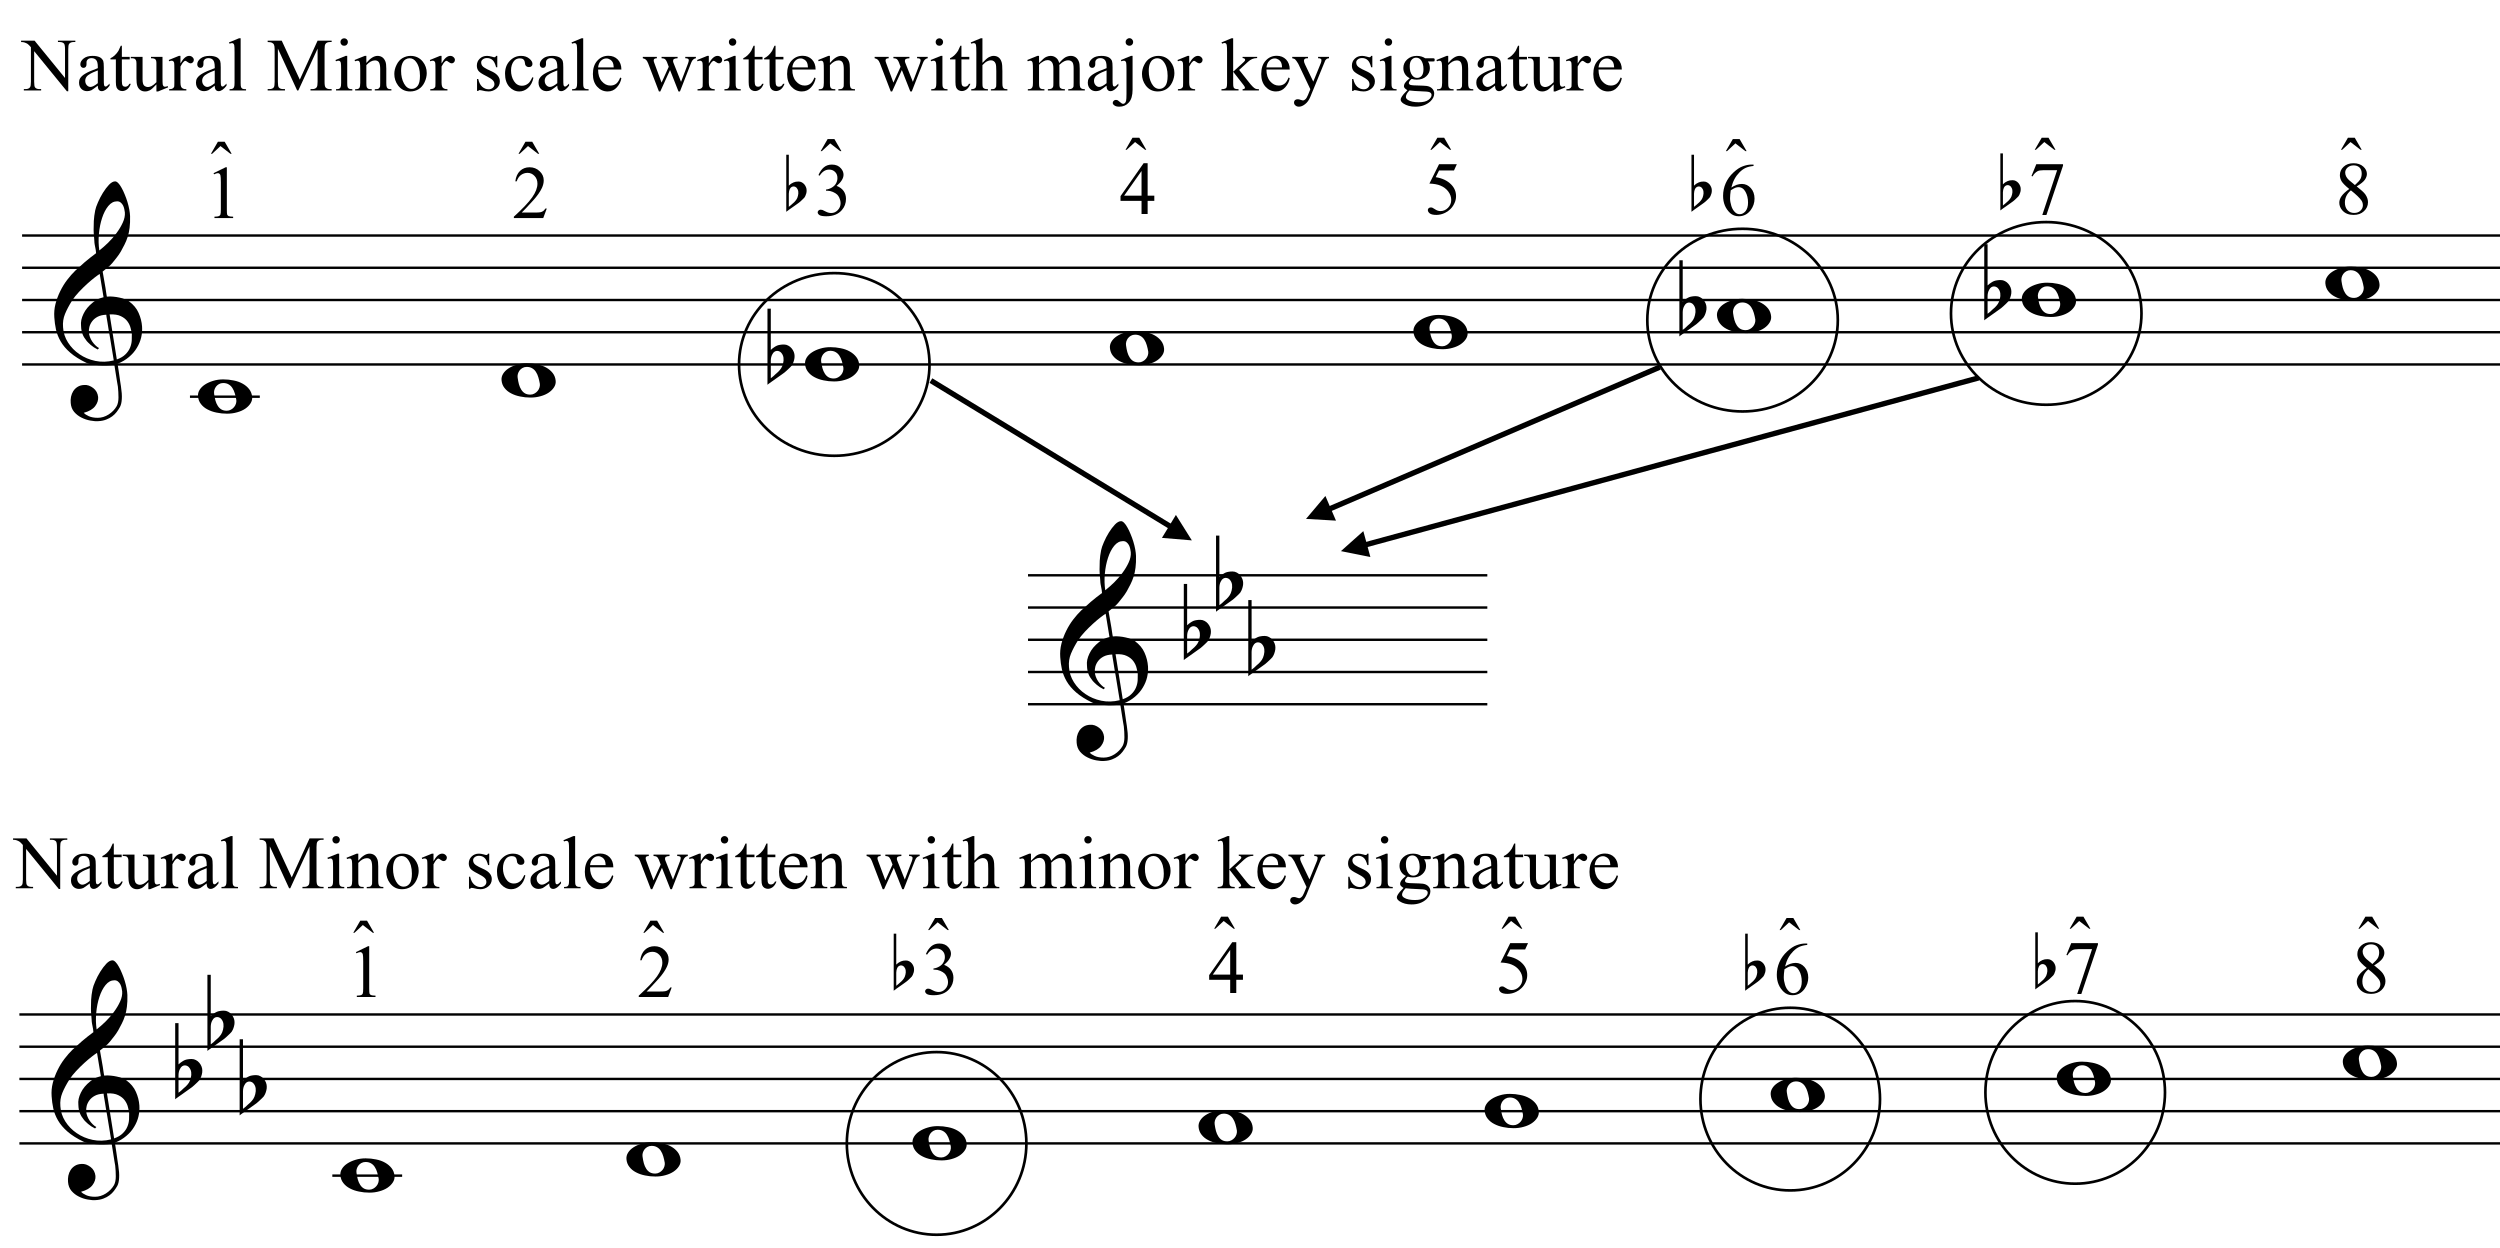 <?xml version="1.0" encoding="UTF-8"?>
<svg xmlns="http://www.w3.org/2000/svg" xmlns:xlink="http://www.w3.org/1999/xlink" width="397.5pt" height="198.5pt" viewBox="0 0 397.5 198.5" version="1.1">
<defs>
<g>
<symbol overflow="visible" id="glyph0-0">
<path style="stroke:none;" d=""/>
</symbol>
<symbol overflow="visible" id="glyph0-1">
<path style="stroke:none;" d="M 9.547 5.172 C 9.172 5.234 8.766 5.27 8.328 5.281 C 7.898 5.301 7.477 5.289 7.062 5.25 C 6.656 5.219 6.273 5.172 5.922 5.109 C 5.578 5.047 5.297 4.961 5.078 4.859 C 4.023 4.348 3.176 3.812 2.531 3.25 C 1.883 2.688 1.379 2.094 1.016 1.469 C 0.66 0.852 0.41 0.223 0.266 -0.422 C 0.129 -1.066 0.039 -1.719 0 -2.375 C -0.051 -3.082 0.008 -3.789 0.188 -4.5 C 0.375 -5.219 0.629 -5.898 0.953 -6.547 C 1.273 -7.203 1.645 -7.801 2.062 -8.344 C 2.477 -8.883 2.898 -9.363 3.328 -9.781 C 3.816 -10.238 4.328 -10.695 4.859 -11.156 C 5.398 -11.613 5.992 -12.082 6.641 -12.562 C 6.629 -12.738 6.613 -12.895 6.594 -13.031 C 6.57 -13.176 6.547 -13.316 6.516 -13.453 C 6.492 -13.598 6.461 -13.758 6.422 -13.938 C 6.391 -14.113 6.367 -14.332 6.359 -14.594 C 6.359 -14.707 6.344 -14.91 6.312 -15.203 C 6.281 -15.492 6.258 -15.848 6.25 -16.266 C 6.25 -16.68 6.258 -17.156 6.281 -17.688 C 6.312 -18.219 6.383 -18.773 6.5 -19.359 C 6.562 -19.691 6.707 -20.117 6.938 -20.641 C 7.164 -21.172 7.43 -21.68 7.734 -22.172 C 8.047 -22.672 8.367 -23.098 8.703 -23.453 C 9.047 -23.805 9.367 -23.984 9.672 -23.984 C 9.828 -23.984 9.992 -23.891 10.172 -23.703 C 10.348 -23.523 10.52 -23.281 10.688 -22.969 C 10.863 -22.664 11.031 -22.316 11.188 -21.922 C 11.352 -21.535 11.5 -21.133 11.625 -20.719 C 11.75 -20.312 11.848 -19.91 11.922 -19.516 C 11.992 -19.117 12.035 -18.77 12.047 -18.469 C 12.066 -17.758 12.039 -17.133 11.969 -16.594 C 11.906 -16.051 11.801 -15.566 11.656 -15.141 C 11.52 -14.711 11.359 -14.316 11.172 -13.953 C 10.992 -13.586 10.801 -13.223 10.594 -12.859 C 10.375 -12.484 10.148 -12.156 9.922 -11.875 C 9.703 -11.594 9.477 -11.312 9.25 -11.031 C 9 -10.727 8.738 -10.477 8.469 -10.281 C 8.207 -10.082 7.945 -9.867 7.688 -9.641 C 7.812 -8.941 7.922 -8.312 8.016 -7.75 C 8.055 -7.5 8.098 -7.258 8.141 -7.031 C 8.18 -6.801 8.211 -6.586 8.234 -6.391 C 8.266 -6.191 8.289 -6.023 8.312 -5.891 C 8.344 -5.766 8.359 -5.688 8.359 -5.656 C 8.691 -5.695 9.031 -5.695 9.375 -5.656 C 9.727 -5.625 10.062 -5.57 10.375 -5.5 C 10.695 -5.438 10.984 -5.348 11.234 -5.234 C 11.492 -5.129 11.695 -5.031 11.844 -4.938 C 12.582 -4.395 13.102 -3.77 13.406 -3.062 C 13.719 -2.363 13.898 -1.645 13.953 -0.906 C 13.992 -0.332 13.945 0.242 13.812 0.828 C 13.676 1.41 13.445 1.961 13.125 2.484 C 12.812 3.016 12.395 3.5 11.875 3.938 C 11.363 4.375 10.758 4.734 10.062 5.016 C 10.145 5.578 10.223 6.098 10.297 6.578 C 10.359 6.992 10.414 7.395 10.469 7.781 C 10.531 8.164 10.57 8.438 10.594 8.594 C 10.719 9.406 10.766 10.07 10.734 10.594 C 10.711 11.125 10.613 11.555 10.438 11.891 C 10.281 12.16 10.102 12.426 9.906 12.688 C 9.707 12.945 9.473 13.176 9.203 13.375 C 8.93 13.582 8.613 13.754 8.25 13.891 C 7.883 14.035 7.473 14.117 7.016 14.141 C 6.66 14.172 6.234 14.141 5.734 14.047 C 5.242 13.961 4.773 13.805 4.328 13.578 C 3.879 13.359 3.488 13.055 3.156 12.672 C 2.832 12.285 2.648 11.812 2.609 11.25 C 2.578 10.926 2.594 10.598 2.656 10.266 C 2.727 9.93 2.848 9.629 3.016 9.359 C 3.191 9.086 3.422 8.863 3.703 8.688 C 3.984 8.508 4.328 8.41 4.734 8.391 C 4.984 8.367 5.234 8.398 5.484 8.484 C 5.734 8.578 5.969 8.707 6.188 8.875 C 6.406 9.039 6.582 9.242 6.719 9.484 C 6.852 9.734 6.938 10.004 6.969 10.297 C 7.008 10.797 6.852 11.281 6.5 11.75 C 6.145 12.227 5.539 12.582 4.688 12.812 C 4.832 13 5.094 13.176 5.469 13.344 C 5.852 13.52 6.332 13.609 6.906 13.609 C 7.508 13.609 8.086 13.43 8.641 13.078 C 9.191 12.723 9.617 12.281 9.922 11.75 C 10.109 11.395 10.203 10.93 10.203 10.359 C 10.203 9.797 10.172 9.227 10.109 8.656 C 10.078 8.551 10.035 8.312 9.984 7.938 C 9.93 7.562 9.867 7.172 9.797 6.766 C 9.734 6.285 9.648 5.754 9.547 5.172 Z M 9.984 -20.812 C 9.453 -20.812 8.984 -20.562 8.578 -20.062 C 8.172 -19.562 7.844 -18.926 7.594 -18.156 C 7.344 -17.395 7.176 -16.555 7.094 -15.641 C 7.008 -14.723 7.031 -13.844 7.156 -13 C 7.602 -13.344 8.07 -13.754 8.562 -14.234 C 9.062 -14.723 9.508 -15.238 9.906 -15.781 C 10.312 -16.332 10.641 -16.883 10.891 -17.438 C 11.148 -18 11.258 -18.535 11.219 -19.047 C 11.195 -19.211 11.164 -19.395 11.125 -19.594 C 11.082 -19.801 11.016 -19.992 10.922 -20.172 C 10.828 -20.348 10.703 -20.5 10.547 -20.625 C 10.398 -20.75 10.211 -20.812 9.984 -20.812 Z M 9.938 4.328 C 10.531 4.117 10.988 3.848 11.312 3.516 C 11.645 3.191 11.891 2.836 12.047 2.453 C 12.203 2.078 12.289 1.695 12.312 1.312 C 12.332 0.926 12.336 0.582 12.328 0.281 C 12.297 0.039 12.234 -0.258 12.141 -0.625 C 12.055 -1 11.891 -1.359 11.641 -1.703 C 11.398 -2.047 11.051 -2.328 10.594 -2.547 C 10.145 -2.773 9.547 -2.867 8.797 -2.828 Z M 8.266 -2.781 C 7.703 -2.758 7.238 -2.648 6.875 -2.453 C 6.508 -2.254 6.223 -2.016 6.016 -1.734 C 5.805 -1.453 5.66 -1.156 5.578 -0.844 C 5.504 -0.531 5.477 -0.25 5.5 0 C 5.508 0.25 5.562 0.5 5.656 0.75 C 5.75 1.008 5.875 1.254 6.031 1.484 C 6.188 1.711 6.359 1.914 6.547 2.094 C 6.734 2.281 6.922 2.422 7.109 2.516 C 7.086 2.547 7.066 2.57 7.047 2.594 C 7.023 2.613 7 2.641 6.969 2.672 C 6.938 2.691 6.914 2.719 6.906 2.75 C 6.477 2.539 6.102 2.297 5.781 2.016 C 5.469 1.734 5.266 1.535 5.172 1.422 C 5.016 1.211 4.879 1.023 4.766 0.859 C 4.66 0.691 4.57 0.516 4.5 0.328 C 4.438 0.148 4.379 -0.047 4.328 -0.266 C 4.285 -0.484 4.258 -0.742 4.25 -1.047 C 4.219 -1.328 4.234 -1.629 4.297 -1.953 C 4.367 -2.273 4.484 -2.598 4.641 -2.922 C 4.797 -3.254 5 -3.57 5.25 -3.875 C 5.508 -4.188 5.812 -4.477 6.156 -4.75 C 6.332 -4.895 6.488 -5.004 6.625 -5.078 C 6.77 -5.16 6.906 -5.234 7.031 -5.297 C 7.156 -5.359 7.281 -5.406 7.406 -5.438 C 7.539 -5.477 7.68 -5.52 7.828 -5.562 L 7.219 -9.266 C 7.051 -9.172 6.781 -8.977 6.406 -8.688 C 6.039 -8.406 5.641 -8.066 5.203 -7.672 C 4.766 -7.273 4.332 -6.848 3.906 -6.391 C 3.477 -5.93 3.125 -5.488 2.844 -5.062 C 2.352 -4.281 1.973 -3.562 1.703 -2.906 C 1.43 -2.25 1.328 -1.539 1.391 -0.781 C 1.441 0.082 1.703 0.883 2.172 1.625 C 2.648 2.375 3.258 3 4 3.5 C 4.738 4.008 5.578 4.363 6.516 4.562 C 7.461 4.758 8.441 4.734 9.453 4.484 C 9.234 3.129 9.035 1.922 8.859 0.859 C 8.773 0.41 8.695 -0.031 8.625 -0.469 C 8.562 -0.906 8.5 -1.297 8.438 -1.641 C 8.375 -1.984 8.328 -2.258 8.297 -2.469 C 8.273 -2.676 8.266 -2.781 8.266 -2.781 Z M 8.266 -2.781 "/>
</symbol>
<symbol overflow="visible" id="glyph0-2">
<path style="stroke:none;" d="M 0 -0.062 C -0.031 -0.414 0.051 -0.754 0.25 -1.078 C 0.445 -1.398 0.727 -1.68 1.094 -1.922 C 1.469 -2.172 1.906 -2.367 2.406 -2.516 C 2.906 -2.672 3.441 -2.75 4.016 -2.75 C 4.586 -2.75 5.141 -2.691 5.672 -2.578 C 6.211 -2.473 6.691 -2.301 7.109 -2.062 C 7.523 -1.832 7.867 -1.539 8.141 -1.188 C 8.41 -0.844 8.566 -0.43 8.609 0.047 C 8.641 0.398 8.555 0.734 8.359 1.047 C 8.16 1.367 7.879 1.656 7.516 1.906 C 7.148 2.156 6.719 2.348 6.219 2.484 C 5.719 2.629 5.18 2.703 4.609 2.703 C 4.035 2.703 3.484 2.645 2.953 2.531 C 2.422 2.426 1.941 2.258 1.516 2.031 C 1.086 1.812 0.738 1.523 0.469 1.172 C 0.195 0.828 0.039 0.414 0 -0.062 Z M 2.562 -0.453 C 2.613 -0.078 2.68 0.27 2.766 0.594 C 2.859 0.926 2.984 1.211 3.141 1.453 C 3.297 1.703 3.488 1.895 3.719 2.031 C 3.945 2.164 4.234 2.234 4.578 2.234 C 4.816 2.234 5.035 2.176 5.234 2.062 C 5.43 1.957 5.598 1.82 5.734 1.656 C 5.867 1.5 5.969 1.316 6.031 1.109 C 6.094 0.91 6.113 0.719 6.094 0.531 C 6.031 0.164 5.953 -0.176 5.859 -0.5 C 5.766 -0.832 5.633 -1.125 5.469 -1.375 C 5.312 -1.625 5.113 -1.816 4.875 -1.953 C 4.633 -2.098 4.344 -2.172 4 -2.172 C 3.75 -2.172 3.523 -2.113 3.328 -2 C 3.141 -1.895 2.984 -1.758 2.859 -1.594 C 2.742 -1.438 2.656 -1.254 2.594 -1.047 C 2.539 -0.836 2.531 -0.641 2.562 -0.453 Z M 2.562 -0.453 "/>
</symbol>
<symbol overflow="visible" id="glyph0-3">
<path style="stroke:none;" d="M 0.531 -7.25 L 0.531 -2.312 C 0.719 -2.488 0.895 -2.629 1.062 -2.734 C 1.227 -2.848 1.383 -2.938 1.531 -3 C 1.688 -3.062 1.848 -3.102 2.016 -3.125 C 2.191 -3.156 2.391 -3.172 2.609 -3.172 C 2.867 -3.172 3.098 -3.113 3.297 -3 C 3.504 -2.895 3.68 -2.754 3.828 -2.578 C 3.984 -2.398 4.102 -2.203 4.188 -1.984 C 4.27 -1.766 4.312 -1.555 4.312 -1.359 C 4.32 -1.141 4.297 -0.922 4.234 -0.703 C 4.18 -0.492 4.113 -0.301 4.031 -0.125 C 3.938 0.102 3.785 0.305 3.578 0.484 C 3.379 0.672 3.195 0.844 3.031 1 C 2.977 1.062 2.863 1.16 2.688 1.297 C 2.508 1.43 2.305 1.578 2.078 1.734 C 1.859 1.898 1.625 2.066 1.375 2.234 C 1.125 2.41 0.895 2.57 0.688 2.719 C 0.488 2.863 0.32 2.984 0.188 3.078 C 0.062 3.18 0 3.234 0 3.234 L 0 -8.875 L 0.531 -8.875 Z M 2.188 -1.859 C 2.125 -1.941 2.035 -2.008 1.922 -2.062 C 1.805 -2.125 1.676 -2.156 1.531 -2.156 C 1.395 -2.156 1.258 -2.113 1.125 -2.031 C 0.988 -1.945 0.867 -1.801 0.766 -1.594 C 0.617 -1.332 0.539 -1.008 0.531 -0.625 C 0.531 -0.238 0.531 0.113 0.531 0.438 L 0.531 2.188 C 0.531 2.188 0.57 2.156 0.656 2.094 C 0.738 2.039 0.836 1.961 0.953 1.859 C 1.066 1.754 1.188 1.641 1.312 1.516 C 1.445 1.391 1.57 1.281 1.688 1.188 C 1.875 1.008 2.035 0.816 2.172 0.609 C 2.305 0.41 2.41 0.156 2.484 -0.156 C 2.566 -0.477 2.586 -0.785 2.547 -1.078 C 2.504 -1.379 2.383 -1.641 2.188 -1.859 Z M 2.188 -1.859 "/>
</symbol>
<symbol overflow="visible" id="glyph1-0">
<path style="stroke:none;" d="M 0.359 0 L 0.359 -1.609 L 1.641 -1.609 L 1.641 0 Z M 0.391 -0.047 L 1.594 -0.047 L 1.594 -1.562 L 0.391 -1.562 Z M 0.391 -0.047 "/>
</symbol>
<symbol overflow="visible" id="glyph1-1">
<path style="stroke:none;" d=""/>
</symbol>
<symbol overflow="visible" id="glyph2-0">
<path style="stroke:none;" d="M 1.656 0 L 1.656 -7.469 L 7.641 -7.469 L 7.641 0 Z M 1.844 -0.188 L 7.453 -0.188 L 7.453 -7.281 L 1.844 -7.281 Z M 1.844 -0.188 "/>
</symbol>
<symbol overflow="visible" id="glyph2-1">
<path style="stroke:none;" d="M 1.453 -8.078 L 2.531 -8.078 L 3.641 -6.156 L 3.453 -6.156 L 1.859 -7.391 L 0.531 -6.156 L 0.344 -6.156 Z M 1.453 -8.078 "/>
</symbol>
<symbol overflow="visible" id="glyph2-2">
<path style="stroke:none;" d="M 0.609 -6.406 C 0.836 -6.938 1.125 -7.348 1.469 -7.641 C 1.812 -7.93 2.238 -8.078 2.75 -8.078 C 3.383 -8.078 3.867 -7.867 4.203 -7.453 C 4.461 -7.148 4.594 -6.82 4.594 -6.469 C 4.594 -5.895 4.227 -5.301 3.5 -4.688 C 3.988 -4.5 4.359 -4.227 4.609 -3.875 C 4.859 -3.52 4.984 -3.102 4.984 -2.625 C 4.984 -1.938 4.766 -1.344 4.328 -0.844 C 3.766 -0.188 2.941 0.141 1.859 0.141 C 1.328 0.141 0.961 0.078 0.766 -0.047 C 0.578 -0.18 0.484 -0.328 0.484 -0.484 C 0.484 -0.598 0.531 -0.695 0.625 -0.781 C 0.719 -0.863 0.828 -0.906 0.953 -0.906 C 1.047 -0.906 1.145 -0.891 1.25 -0.859 C 1.312 -0.836 1.457 -0.766 1.688 -0.641 C 1.926 -0.523 2.094 -0.457 2.188 -0.438 C 2.332 -0.395 2.484 -0.375 2.641 -0.375 C 3.035 -0.375 3.379 -0.523 3.672 -0.828 C 3.973 -1.141 4.125 -1.504 4.125 -1.922 C 4.125 -2.223 4.055 -2.52 3.922 -2.812 C 3.816 -3.031 3.703 -3.195 3.578 -3.312 C 3.41 -3.469 3.18 -3.609 2.891 -3.734 C 2.598 -3.859 2.301 -3.922 2 -3.922 L 1.812 -3.922 L 1.812 -4.109 C 2.125 -4.141 2.43 -4.242 2.734 -4.422 C 3.047 -4.609 3.27 -4.832 3.406 -5.094 C 3.551 -5.352 3.625 -5.633 3.625 -5.938 C 3.625 -6.344 3.5 -6.664 3.25 -6.906 C 3 -7.156 2.688 -7.281 2.312 -7.281 C 1.707 -7.281 1.203 -6.957 0.797 -6.312 Z M 0.609 -6.406 "/>
</symbol>
<symbol overflow="visible" id="glyph2-3">
<path style="stroke:none;" d="M 1.406 -7.141 L 3.328 -8.078 L 3.516 -8.078 L 3.516 -1.391 C 3.516 -0.953 3.531 -0.676 3.562 -0.562 C 3.602 -0.457 3.68 -0.375 3.797 -0.312 C 3.922 -0.258 4.16 -0.227 4.516 -0.219 L 4.516 0 L 1.547 0 L 1.547 -0.219 C 1.91 -0.227 2.145 -0.258 2.25 -0.312 C 2.363 -0.363 2.441 -0.438 2.484 -0.531 C 2.535 -0.633 2.562 -0.922 2.562 -1.391 L 2.562 -5.672 C 2.562 -6.242 2.539 -6.613 2.5 -6.781 C 2.469 -6.906 2.414 -6.992 2.344 -7.047 C 2.27 -7.109 2.188 -7.141 2.094 -7.141 C 1.945 -7.141 1.742 -7.078 1.484 -6.953 Z M 1.406 -7.141 "/>
</symbol>
<symbol overflow="visible" id="glyph2-4">
<path style="stroke:none;" d="M 5.484 -1.516 L 4.922 0 L 0.25 0 L 0.25 -0.219 C 1.625 -1.469 2.594 -2.488 3.156 -3.281 C 3.719 -4.082 4 -4.812 4 -5.469 C 4 -5.969 3.844 -6.379 3.531 -6.703 C 3.227 -7.023 2.863 -7.188 2.438 -7.188 C 2.039 -7.188 1.688 -7.07 1.375 -6.844 C 1.07 -6.613 0.848 -6.281 0.703 -5.844 L 0.484 -5.844 C 0.578 -6.562 0.828 -7.113 1.234 -7.5 C 1.641 -7.883 2.145 -8.078 2.75 -8.078 C 3.383 -8.078 3.914 -7.867 4.344 -7.453 C 4.781 -7.047 5 -6.562 5 -6 C 5 -5.602 4.906 -5.203 4.719 -4.797 C 4.426 -4.172 3.957 -3.504 3.312 -2.797 C 2.344 -1.734 1.738 -1.094 1.5 -0.875 L 3.562 -0.875 C 3.988 -0.875 4.285 -0.891 4.453 -0.922 C 4.617 -0.953 4.77 -1.016 4.906 -1.109 C 5.039 -1.211 5.16 -1.348 5.266 -1.516 Z M 5.484 -1.516 "/>
</symbol>
<symbol overflow="visible" id="glyph2-5">
<path style="stroke:none;" d="M 5.562 -2.922 L 5.562 -2.094 L 4.5 -2.094 L 4.5 0 L 3.531 0 L 3.531 -2.094 L 0.188 -2.094 L 0.188 -2.844 L 3.859 -8.078 L 4.5 -8.078 L 4.5 -2.922 Z M 3.531 -2.922 L 3.531 -6.844 L 0.766 -2.922 Z M 3.531 -2.922 "/>
</symbol>
<symbol overflow="visible" id="glyph2-6">
<path style="stroke:none;" d="M 5.188 -7.922 L 4.734 -6.922 L 2.359 -6.922 L 1.828 -5.859 C 2.859 -5.703 3.676 -5.316 4.281 -4.703 C 4.801 -4.18 5.062 -3.562 5.062 -2.844 C 5.062 -2.426 4.973 -2.039 4.797 -1.688 C 4.629 -1.332 4.414 -1.031 4.156 -0.781 C 3.906 -0.531 3.625 -0.332 3.312 -0.188 C 2.863 0.031 2.406 0.141 1.938 0.141 C 1.457 0.141 1.109 0.062 0.891 -0.094 C 0.68 -0.258 0.578 -0.441 0.578 -0.641 C 0.578 -0.742 0.617 -0.836 0.703 -0.922 C 0.797 -1.004 0.91 -1.047 1.047 -1.047 C 1.148 -1.047 1.238 -1.031 1.312 -1 C 1.383 -0.969 1.516 -0.891 1.703 -0.766 C 1.992 -0.566 2.285 -0.469 2.578 -0.469 C 3.035 -0.469 3.438 -0.641 3.781 -0.984 C 4.125 -1.328 4.297 -1.742 4.297 -2.234 C 4.297 -2.711 4.141 -3.16 3.828 -3.578 C 3.523 -3.992 3.102 -4.312 2.562 -4.531 C 2.145 -4.707 1.566 -4.812 0.828 -4.844 L 2.359 -7.922 Z M 5.188 -7.922 "/>
</symbol>
<symbol overflow="visible" id="glyph2-7">
<path style="stroke:none;" d="M 2.297 -3.984 C 1.672 -4.492 1.266 -4.906 1.078 -5.219 C 0.898 -5.531 0.812 -5.852 0.812 -6.188 C 0.812 -6.707 1.008 -7.148 1.406 -7.516 C 1.801 -7.891 2.328 -8.078 2.984 -8.078 C 3.629 -8.078 4.145 -7.898 4.531 -7.547 C 4.914 -7.203 5.109 -6.812 5.109 -6.375 C 5.109 -6.082 5.004 -5.781 4.797 -5.469 C 4.586 -5.156 4.148 -4.797 3.484 -4.391 C 4.172 -3.859 4.625 -3.441 4.844 -3.141 C 5.133 -2.734 5.281 -2.312 5.281 -1.875 C 5.281 -1.32 5.066 -0.848 4.641 -0.453 C 4.223 -0.055 3.672 0.141 2.984 0.141 C 2.234 0.141 1.645 -0.094 1.219 -0.562 C 0.883 -0.938 0.719 -1.348 0.719 -1.797 C 0.719 -2.148 0.836 -2.5 1.078 -2.844 C 1.316 -3.188 1.723 -3.566 2.297 -3.984 Z M 3.203 -4.609 C 3.672 -5.023 3.969 -5.352 4.094 -5.594 C 4.219 -5.844 4.281 -6.125 4.281 -6.438 C 4.281 -6.844 4.164 -7.16 3.938 -7.391 C 3.707 -7.617 3.395 -7.734 3 -7.734 C 2.602 -7.734 2.281 -7.617 2.031 -7.391 C 1.781 -7.16 1.656 -6.895 1.656 -6.594 C 1.656 -6.383 1.707 -6.176 1.812 -5.969 C 1.914 -5.77 2.062 -5.582 2.25 -5.406 Z M 2.562 -3.766 C 2.238 -3.492 2 -3.195 1.844 -2.875 C 1.688 -2.551 1.609 -2.203 1.609 -1.828 C 1.609 -1.328 1.742 -0.926 2.016 -0.625 C 2.297 -0.32 2.648 -0.172 3.078 -0.172 C 3.492 -0.172 3.828 -0.289 4.078 -0.531 C 4.336 -0.77 4.469 -1.055 4.469 -1.391 C 4.469 -1.672 4.395 -1.922 4.25 -2.141 C 3.969 -2.555 3.406 -3.098 2.562 -3.766 Z M 2.562 -3.766 "/>
</symbol>
<symbol overflow="visible" id="glyph2-8">
<path style="stroke:none;" d="M 5.359 -8.078 L 5.359 -7.859 C 4.848 -7.805 4.426 -7.703 4.094 -7.547 C 3.77 -7.398 3.445 -7.164 3.125 -6.844 C 2.812 -6.531 2.551 -6.18 2.344 -5.797 C 2.133 -5.41 1.961 -4.953 1.828 -4.422 C 2.391 -4.805 2.953 -5 3.516 -5 C 4.055 -5 4.523 -4.781 4.922 -4.344 C 5.316 -3.906 5.516 -3.344 5.516 -2.656 C 5.516 -2 5.316 -1.398 4.922 -0.859 C 4.43 -0.191 3.789 0.141 3 0.141 C 2.457 0.141 2 -0.035 1.625 -0.391 C 0.883 -1.086 0.516 -1.992 0.516 -3.109 C 0.516 -3.816 0.656 -4.488 0.938 -5.125 C 1.219 -5.758 1.625 -6.32 2.156 -6.812 C 2.688 -7.312 3.191 -7.645 3.672 -7.812 C 4.148 -7.988 4.598 -8.078 5.016 -8.078 Z M 1.734 -3.984 C 1.66 -3.461 1.625 -3.039 1.625 -2.719 C 1.625 -2.344 1.691 -1.938 1.828 -1.5 C 1.961 -1.062 2.172 -0.719 2.453 -0.469 C 2.648 -0.281 2.891 -0.188 3.172 -0.188 C 3.504 -0.188 3.805 -0.344 4.078 -0.656 C 4.348 -0.977 4.484 -1.438 4.484 -2.031 C 4.484 -2.695 4.348 -3.27 4.078 -3.75 C 3.816 -4.238 3.441 -4.484 2.953 -4.484 C 2.805 -4.484 2.645 -4.453 2.469 -4.391 C 2.301 -4.328 2.055 -4.191 1.734 -3.984 Z M 1.734 -3.984 "/>
</symbol>
<symbol overflow="visible" id="glyph2-9">
<path style="stroke:none;" d="M 1.203 -7.922 L 5.453 -7.922 L 5.453 -7.688 L 2.812 0.156 L 2.156 0.156 L 4.516 -6.969 L 2.344 -6.969 C 1.906 -6.969 1.594 -6.914 1.406 -6.812 C 1.07 -6.625 0.805 -6.348 0.609 -5.984 L 0.438 -6.047 Z M 1.203 -7.922 "/>
</symbol>
<symbol overflow="visible" id="glyph2-10">
<path style="stroke:none;" d="M -0.156 -7.922 L 1.984 -7.922 L 6.828 -1.984 L 6.828 -6.547 C 6.828 -7.023 6.773 -7.328 6.672 -7.453 C 6.523 -7.617 6.297 -7.703 5.984 -7.703 L 5.703 -7.703 L 5.703 -7.922 L 8.469 -7.922 L 8.469 -7.703 L 8.188 -7.703 C 7.852 -7.703 7.613 -7.598 7.469 -7.391 C 7.383 -7.266 7.344 -6.984 7.344 -6.547 L 7.344 0.125 L 7.125 0.125 L 1.922 -6.25 L 1.922 -1.375 C 1.922 -0.883 1.973 -0.582 2.078 -0.469 C 2.223 -0.301 2.445 -0.219 2.75 -0.219 L 3.031 -0.219 L 3.031 0 L 0.281 0 L 0.281 -0.219 L 0.547 -0.219 C 0.891 -0.219 1.129 -0.316 1.266 -0.516 C 1.359 -0.641 1.406 -0.926 1.406 -1.375 L 1.406 -6.875 C 1.176 -7.145 1 -7.32 0.875 -7.406 C 0.758 -7.488 0.586 -7.566 0.359 -7.641 C 0.242 -7.68 0.07 -7.703 -0.156 -7.703 Z M -0.156 -7.922 "/>
</symbol>
<symbol overflow="visible" id="glyph2-11">
<path style="stroke:none;" d="M 3.406 -0.766 C 2.852 -0.348 2.508 -0.102 2.375 -0.031 C 2.156 0.062 1.93 0.109 1.703 0.109 C 1.328 0.109 1.02 -0.016 0.781 -0.266 C 0.539 -0.516 0.422 -0.848 0.422 -1.266 C 0.422 -1.523 0.477 -1.75 0.594 -1.938 C 0.758 -2.207 1.039 -2.457 1.438 -2.688 C 1.832 -2.926 2.488 -3.211 3.406 -3.547 L 3.406 -3.75 C 3.406 -4.281 3.316 -4.645 3.141 -4.844 C 2.973 -5.039 2.727 -5.141 2.406 -5.141 C 2.164 -5.141 1.973 -5.078 1.828 -4.953 C 1.68 -4.816 1.609 -4.664 1.609 -4.5 L 1.609 -4.156 C 1.609 -3.977 1.562 -3.836 1.469 -3.734 C 1.383 -3.641 1.27 -3.594 1.125 -3.594 C 0.977 -3.594 0.859 -3.645 0.766 -3.75 C 0.672 -3.852 0.625 -3.988 0.625 -4.156 C 0.625 -4.488 0.797 -4.797 1.141 -5.078 C 1.484 -5.359 1.961 -5.5 2.578 -5.5 C 3.055 -5.5 3.445 -5.422 3.75 -5.266 C 3.977 -5.141 4.148 -4.953 4.266 -4.703 C 4.328 -4.535 4.359 -4.191 4.359 -3.672 L 4.359 -1.859 C 4.359 -1.348 4.367 -1.035 4.391 -0.922 C 4.41 -0.805 4.441 -0.727 4.484 -0.688 C 4.535 -0.645 4.586 -0.625 4.641 -0.625 C 4.703 -0.625 4.758 -0.641 4.812 -0.672 C 4.895 -0.723 5.051 -0.863 5.281 -1.094 L 5.281 -0.766 C 4.844 -0.18 4.426 0.109 4.031 0.109 C 3.844 0.109 3.691 0.039 3.578 -0.094 C 3.461 -0.227 3.406 -0.453 3.406 -0.766 Z M 3.406 -1.156 L 3.406 -3.188 C 2.812 -2.957 2.43 -2.789 2.266 -2.688 C 1.953 -2.52 1.727 -2.344 1.594 -2.156 C 1.469 -1.969 1.406 -1.766 1.406 -1.547 C 1.406 -1.266 1.488 -1.031 1.656 -0.844 C 1.82 -0.656 2.016 -0.562 2.234 -0.562 C 2.523 -0.562 2.914 -0.758 3.406 -1.156 Z M 3.406 -1.156 "/>
</symbol>
<symbol overflow="visible" id="glyph2-12">
<path style="stroke:none;" d="M 1.922 -7.109 L 1.922 -5.344 L 3.172 -5.344 L 3.172 -4.938 L 1.922 -4.938 L 1.922 -1.469 C 1.922 -1.125 1.969 -0.891 2.062 -0.766 C 2.164 -0.648 2.297 -0.594 2.453 -0.594 C 2.586 -0.594 2.711 -0.629 2.828 -0.703 C 2.953 -0.785 3.047 -0.906 3.109 -1.062 L 3.344 -1.062 C 3.207 -0.676 3.016 -0.383 2.766 -0.188 C 2.516 0 2.254 0.094 1.984 0.094 C 1.805 0.094 1.629 0.047 1.453 -0.047 C 1.285 -0.148 1.16 -0.297 1.078 -0.484 C 1.004 -0.672 0.969 -0.957 0.969 -1.344 L 0.969 -4.938 L 0.109 -4.938 L 0.109 -5.125 C 0.328 -5.219 0.547 -5.363 0.766 -5.562 C 0.992 -5.77 1.195 -6.016 1.375 -6.297 C 1.457 -6.441 1.582 -6.711 1.75 -7.109 Z M 1.922 -7.109 "/>
</symbol>
<symbol overflow="visible" id="glyph2-13">
<path style="stroke:none;" d="M 5.062 -5.344 L 5.062 -2.109 C 5.062 -1.484 5.07 -1.102 5.094 -0.969 C 5.125 -0.832 5.172 -0.734 5.234 -0.672 C 5.305 -0.617 5.383 -0.594 5.469 -0.594 C 5.594 -0.594 5.727 -0.629 5.875 -0.703 L 5.953 -0.5 L 4.359 0.156 L 4.094 0.156 L 4.094 -0.969 C 3.633 -0.469 3.285 -0.156 3.047 -0.031 C 2.805 0.094 2.551 0.156 2.281 0.156 C 1.977 0.156 1.719 0.07 1.5 -0.094 C 1.281 -0.27 1.129 -0.492 1.047 -0.766 C 0.961 -1.035 0.922 -1.422 0.922 -1.922 L 0.922 -4.312 C 0.922 -4.562 0.891 -4.734 0.828 -4.828 C 0.773 -4.93 0.695 -5.008 0.594 -5.062 C 0.488 -5.113 0.297 -5.133 0.016 -5.125 L 0.016 -5.344 L 1.891 -5.344 L 1.891 -1.766 C 1.891 -1.266 1.973 -0.938 2.141 -0.781 C 2.316 -0.625 2.523 -0.547 2.766 -0.547 C 2.93 -0.547 3.117 -0.598 3.328 -0.703 C 3.547 -0.816 3.801 -1.02 4.094 -1.312 L 4.094 -4.344 C 4.094 -4.645 4.035 -4.848 3.922 -4.953 C 3.816 -5.066 3.586 -5.125 3.234 -5.125 L 3.234 -5.344 Z M 5.062 -5.344 "/>
</symbol>
<symbol overflow="visible" id="glyph2-14">
<path style="stroke:none;" d="M 1.938 -5.5 L 1.938 -4.297 C 2.383 -5.098 2.844 -5.5 3.312 -5.5 C 3.531 -5.5 3.707 -5.43 3.844 -5.297 C 3.988 -5.172 4.062 -5.023 4.062 -4.859 C 4.062 -4.703 4.008 -4.57 3.906 -4.469 C 3.801 -4.363 3.68 -4.312 3.547 -4.312 C 3.41 -4.312 3.254 -4.379 3.078 -4.516 C 2.91 -4.648 2.785 -4.719 2.703 -4.719 C 2.641 -4.719 2.566 -4.676 2.484 -4.594 C 2.305 -4.438 2.125 -4.176 1.938 -3.812 L 1.938 -1.25 C 1.938 -0.957 1.973 -0.734 2.047 -0.578 C 2.098 -0.473 2.188 -0.383 2.312 -0.312 C 2.445 -0.238 2.633 -0.203 2.875 -0.203 L 2.875 0 L 0.141 0 L 0.141 -0.203 C 0.41 -0.203 0.609 -0.25 0.734 -0.344 C 0.836 -0.406 0.91 -0.504 0.953 -0.641 C 0.961 -0.703 0.969 -0.891 0.969 -1.203 L 0.969 -3.281 C 0.969 -3.895 0.957 -4.258 0.938 -4.375 C 0.914 -4.5 0.867 -4.586 0.797 -4.641 C 0.723 -4.703 0.641 -4.734 0.547 -4.734 C 0.422 -4.734 0.285 -4.703 0.141 -4.641 L 0.078 -4.844 L 1.688 -5.5 Z M 1.938 -5.5 "/>
</symbol>
<symbol overflow="visible" id="glyph2-15">
<path style="stroke:none;" d="M 2.219 -8.297 L 2.219 -1.203 C 2.219 -0.867 2.238 -0.645 2.281 -0.531 C 2.332 -0.426 2.406 -0.344 2.5 -0.281 C 2.602 -0.227 2.797 -0.203 3.078 -0.203 L 3.078 0 L 0.453 0 L 0.453 -0.203 C 0.703 -0.203 0.867 -0.227 0.953 -0.281 C 1.047 -0.332 1.117 -0.414 1.172 -0.531 C 1.223 -0.656 1.25 -0.879 1.25 -1.203 L 1.25 -6.062 C 1.25 -6.664 1.234 -7.035 1.203 -7.172 C 1.172 -7.316 1.125 -7.41 1.062 -7.453 C 1.008 -7.504 0.938 -7.531 0.844 -7.531 C 0.738 -7.531 0.609 -7.5 0.453 -7.438 L 0.359 -7.641 L 1.953 -8.297 Z M 2.219 -8.297 "/>
</symbol>
<symbol overflow="visible" id="glyph2-16">
<path style="stroke:none;" d=""/>
</symbol>
<symbol overflow="visible" id="glyph2-17">
<path style="stroke:none;" d="M 4.891 0 L 1.828 -6.656 L 1.828 -1.375 C 1.828 -0.883 1.879 -0.582 1.984 -0.469 C 2.129 -0.301 2.359 -0.219 2.672 -0.219 L 2.953 -0.219 L 2.953 0 L 0.203 0 L 0.203 -0.219 L 0.484 -0.219 C 0.816 -0.219 1.051 -0.316 1.188 -0.516 C 1.27 -0.641 1.312 -0.926 1.312 -1.375 L 1.312 -6.547 C 1.312 -6.891 1.273 -7.141 1.203 -7.297 C 1.148 -7.41 1.051 -7.504 0.906 -7.578 C 0.758 -7.66 0.523 -7.703 0.203 -7.703 L 0.203 -7.922 L 2.438 -7.922 L 5.312 -1.719 L 8.141 -7.922 L 10.375 -7.922 L 10.375 -7.703 L 10.109 -7.703 C 9.766 -7.703 9.523 -7.598 9.391 -7.391 C 9.297 -7.266 9.25 -6.984 9.25 -6.547 L 9.25 -1.375 C 9.25 -0.883 9.305 -0.582 9.422 -0.469 C 9.566 -0.301 9.797 -0.219 10.109 -0.219 L 10.375 -0.219 L 10.375 0 L 7.016 0 L 7.016 -0.219 L 7.297 -0.219 C 7.629 -0.219 7.863 -0.316 8 -0.516 C 8.094 -0.641 8.141 -0.926 8.141 -1.375 L 8.141 -6.656 L 5.078 0 Z M 4.891 0 "/>
</symbol>
<symbol overflow="visible" id="glyph2-18">
<path style="stroke:none;" d="M 1.734 -8.297 C 1.898 -8.297 2.039 -8.238 2.156 -8.125 C 2.27 -8.008 2.328 -7.867 2.328 -7.703 C 2.328 -7.547 2.27 -7.406 2.156 -7.281 C 2.039 -7.164 1.898 -7.109 1.734 -7.109 C 1.566 -7.109 1.426 -7.164 1.312 -7.281 C 1.195 -7.406 1.141 -7.547 1.141 -7.703 C 1.141 -7.867 1.195 -8.008 1.312 -8.125 C 1.426 -8.238 1.566 -8.297 1.734 -8.297 Z M 2.219 -5.5 L 2.219 -1.203 C 2.219 -0.867 2.238 -0.645 2.281 -0.531 C 2.332 -0.426 2.406 -0.344 2.5 -0.281 C 2.602 -0.227 2.781 -0.203 3.031 -0.203 L 3.031 0 L 0.438 0 L 0.438 -0.203 C 0.695 -0.203 0.867 -0.227 0.953 -0.281 C 1.047 -0.332 1.117 -0.414 1.172 -0.531 C 1.223 -0.656 1.25 -0.879 1.25 -1.203 L 1.25 -3.266 C 1.25 -3.848 1.234 -4.223 1.203 -4.391 C 1.172 -4.516 1.125 -4.602 1.062 -4.656 C 1.008 -4.707 0.93 -4.734 0.828 -4.734 C 0.723 -4.734 0.594 -4.703 0.438 -4.641 L 0.344 -4.844 L 1.969 -5.5 Z M 2.219 -5.5 "/>
</symbol>
<symbol overflow="visible" id="glyph2-19">
<path style="stroke:none;" d="M 1.938 -4.375 C 2.562 -5.125 3.156 -5.5 3.719 -5.5 C 4.008 -5.5 4.258 -5.426 4.469 -5.281 C 4.688 -5.133 4.859 -4.895 4.984 -4.562 C 5.066 -4.332 5.109 -3.973 5.109 -3.484 L 5.109 -1.203 C 5.109 -0.867 5.133 -0.641 5.188 -0.516 C 5.227 -0.422 5.297 -0.344 5.391 -0.281 C 5.484 -0.227 5.66 -0.203 5.922 -0.203 L 5.922 0 L 3.281 0 L 3.281 -0.203 L 3.391 -0.203 C 3.641 -0.203 3.812 -0.238 3.906 -0.312 C 4.008 -0.395 4.082 -0.508 4.125 -0.656 C 4.133 -0.719 4.141 -0.898 4.141 -1.203 L 4.141 -3.391 C 4.141 -3.879 4.078 -4.234 3.953 -4.453 C 3.828 -4.672 3.613 -4.781 3.312 -4.781 C 2.852 -4.781 2.395 -4.531 1.938 -4.031 L 1.938 -1.203 C 1.938 -0.848 1.957 -0.625 2 -0.531 C 2.051 -0.426 2.125 -0.344 2.219 -0.281 C 2.312 -0.227 2.504 -0.203 2.797 -0.203 L 2.797 0 L 0.156 0 L 0.156 -0.203 L 0.281 -0.203 C 0.551 -0.203 0.734 -0.27 0.828 -0.406 C 0.922 -0.551 0.969 -0.816 0.969 -1.203 L 0.969 -3.188 C 0.969 -3.832 0.953 -4.223 0.922 -4.359 C 0.891 -4.504 0.844 -4.602 0.781 -4.656 C 0.727 -4.707 0.648 -4.734 0.547 -4.734 C 0.441 -4.734 0.312 -4.703 0.156 -4.641 L 0.062 -4.844 L 1.688 -5.5 L 1.938 -5.5 Z M 1.938 -4.375 "/>
</symbol>
<symbol overflow="visible" id="glyph2-20">
<path style="stroke:none;" d="M 2.984 -5.5 C 3.797 -5.5 4.445 -5.191 4.938 -4.578 C 5.352 -4.055 5.562 -3.453 5.562 -2.766 C 5.562 -2.285 5.445 -1.801 5.219 -1.312 C 4.988 -0.82 4.672 -0.453 4.266 -0.203 C 3.867 0.035 3.422 0.156 2.922 0.156 C 2.117 0.156 1.477 -0.16 1 -0.797 C 0.602 -1.336 0.406 -1.945 0.406 -2.625 C 0.406 -3.113 0.523 -3.598 0.766 -4.078 C 1.004 -4.566 1.32 -4.926 1.719 -5.156 C 2.125 -5.383 2.547 -5.5 2.984 -5.5 Z M 2.812 -5.125 C 2.602 -5.125 2.395 -5.062 2.188 -4.938 C 1.977 -4.812 1.805 -4.594 1.672 -4.281 C 1.547 -3.977 1.484 -3.586 1.484 -3.109 C 1.484 -2.328 1.641 -1.656 1.953 -1.094 C 2.266 -0.531 2.672 -0.25 3.172 -0.25 C 3.547 -0.25 3.859 -0.406 4.109 -0.719 C 4.359 -1.031 4.484 -1.566 4.484 -2.328 C 4.484 -3.273 4.273 -4.02 3.859 -4.562 C 3.586 -4.938 3.238 -5.125 2.812 -5.125 Z M 2.812 -5.125 "/>
</symbol>
<symbol overflow="visible" id="glyph2-21">
<path style="stroke:none;" d="M 3.828 -5.5 L 3.828 -3.688 L 3.641 -3.688 C 3.492 -4.258 3.301 -4.645 3.062 -4.844 C 2.832 -5.051 2.539 -5.156 2.188 -5.156 C 1.914 -5.156 1.691 -5.082 1.516 -4.938 C 1.348 -4.801 1.266 -4.645 1.266 -4.469 C 1.266 -4.25 1.328 -4.062 1.453 -3.906 C 1.578 -3.75 1.82 -3.578 2.188 -3.391 L 3.047 -2.984 C 3.836 -2.598 4.234 -2.086 4.234 -1.453 C 4.234 -0.973 4.047 -0.582 3.672 -0.281 C 3.305 0.008 2.898 0.156 2.453 0.156 C 2.117 0.156 1.742 0.098 1.328 -0.016 C 1.191 -0.047 1.086 -0.062 1.016 -0.062 C 0.922 -0.062 0.848 -0.016 0.797 0.078 L 0.609 0.078 L 0.609 -1.828 L 0.797 -1.828 C 0.91 -1.285 1.117 -0.875 1.422 -0.594 C 1.734 -0.32 2.078 -0.188 2.453 -0.188 C 2.723 -0.188 2.941 -0.266 3.109 -0.422 C 3.285 -0.578 3.375 -0.766 3.375 -0.984 C 3.375 -1.254 3.273 -1.477 3.078 -1.656 C 2.891 -1.844 2.516 -2.078 1.953 -2.359 C 1.391 -2.641 1.02 -2.891 0.844 -3.109 C 0.664 -3.336 0.578 -3.617 0.578 -3.953 C 0.578 -4.391 0.727 -4.754 1.031 -5.047 C 1.332 -5.348 1.723 -5.5 2.203 -5.5 C 2.41 -5.5 2.664 -5.457 2.969 -5.375 C 3.164 -5.312 3.301 -5.281 3.375 -5.281 C 3.438 -5.281 3.484 -5.289 3.516 -5.312 C 3.547 -5.344 3.586 -5.406 3.641 -5.5 Z M 3.828 -5.5 "/>
</symbol>
<symbol overflow="visible" id="glyph2-22">
<path style="stroke:none;" d="M 4.922 -2.031 C 4.773 -1.32 4.488 -0.781 4.062 -0.406 C 3.645 -0.031 3.18 0.156 2.672 0.156 C 2.066 0.156 1.535 -0.094 1.078 -0.594 C 0.629 -1.102 0.406 -1.797 0.406 -2.672 C 0.406 -3.504 0.656 -4.18 1.156 -4.703 C 1.656 -5.234 2.254 -5.5 2.953 -5.5 C 3.484 -5.5 3.914 -5.359 4.25 -5.078 C 4.594 -4.805 4.766 -4.52 4.766 -4.219 C 4.766 -4.07 4.719 -3.953 4.625 -3.859 C 4.531 -3.766 4.395 -3.719 4.219 -3.719 C 3.988 -3.719 3.816 -3.797 3.703 -3.953 C 3.629 -4.023 3.582 -4.176 3.562 -4.406 C 3.539 -4.633 3.461 -4.812 3.328 -4.938 C 3.191 -5.051 3.004 -5.109 2.766 -5.109 C 2.379 -5.109 2.066 -4.969 1.828 -4.688 C 1.516 -4.301 1.359 -3.797 1.359 -3.172 C 1.359 -2.535 1.516 -1.973 1.828 -1.484 C 2.141 -0.992 2.562 -0.75 3.094 -0.75 C 3.477 -0.75 3.82 -0.879 4.125 -1.141 C 4.332 -1.316 4.539 -1.641 4.75 -2.109 Z M 4.922 -2.031 "/>
</symbol>
<symbol overflow="visible" id="glyph2-23">
<path style="stroke:none;" d="M 1.266 -3.328 C 1.266 -2.535 1.457 -1.914 1.844 -1.469 C 2.238 -1.008 2.695 -0.781 3.219 -0.781 C 3.57 -0.781 3.875 -0.875 4.125 -1.062 C 4.383 -1.258 4.602 -1.594 4.781 -2.062 L 4.969 -1.953 C 4.883 -1.422 4.645 -0.938 4.25 -0.5 C 3.863 -0.062 3.375 0.156 2.781 0.156 C 2.133 0.156 1.582 -0.094 1.125 -0.594 C 0.664 -1.094 0.438 -1.766 0.438 -2.609 C 0.438 -3.516 0.672 -4.223 1.141 -4.734 C 1.609 -5.254 2.195 -5.516 2.906 -5.516 C 3.508 -5.516 4.004 -5.316 4.391 -4.922 C 4.773 -4.523 4.969 -3.992 4.969 -3.328 Z M 1.266 -3.672 L 3.75 -3.672 C 3.727 -4.016 3.688 -4.254 3.625 -4.391 C 3.531 -4.609 3.383 -4.781 3.188 -4.906 C 3 -5.031 2.797 -5.094 2.578 -5.094 C 2.254 -5.094 1.969 -4.969 1.719 -4.719 C 1.469 -4.469 1.316 -4.117 1.266 -3.672 Z M 1.266 -3.672 "/>
</symbol>
<symbol overflow="visible" id="glyph2-24">
<path style="stroke:none;" d="M 0.078 -5.344 L 2.312 -5.344 L 2.312 -5.125 C 2.102 -5.113 1.969 -5.078 1.906 -5.016 C 1.844 -4.961 1.812 -4.879 1.812 -4.766 C 1.812 -4.648 1.848 -4.504 1.922 -4.328 L 3.062 -1.25 L 4.203 -3.766 L 3.906 -4.547 C 3.812 -4.773 3.688 -4.938 3.531 -5.031 C 3.445 -5.082 3.289 -5.113 3.062 -5.125 L 3.062 -5.344 L 5.609 -5.344 L 5.609 -5.125 C 5.328 -5.113 5.125 -5.066 5 -4.984 C 4.926 -4.922 4.891 -4.82 4.891 -4.688 C 4.891 -4.602 4.906 -4.52 4.938 -4.438 L 6.156 -1.375 L 7.281 -4.328 C 7.352 -4.535 7.391 -4.703 7.391 -4.828 C 7.391 -4.898 7.352 -4.969 7.281 -5.031 C 7.207 -5.094 7.055 -5.125 6.828 -5.125 L 6.828 -5.344 L 8.516 -5.344 L 8.516 -5.125 C 8.18 -5.07 7.938 -4.844 7.781 -4.438 L 5.984 0.156 L 5.75 0.156 L 4.406 -3.25 L 2.859 0.156 L 2.641 0.156 L 0.922 -4.328 C 0.805 -4.609 0.691 -4.797 0.578 -4.891 C 0.473 -4.992 0.305 -5.07 0.078 -5.125 Z M 0.078 -5.344 "/>
</symbol>
<symbol overflow="visible" id="glyph2-25">
<path style="stroke:none;" d="M 1.938 -8.297 L 1.938 -4.391 C 2.375 -4.859 2.719 -5.16 2.969 -5.297 C 3.219 -5.43 3.473 -5.5 3.734 -5.5 C 4.035 -5.5 4.297 -5.414 4.516 -5.25 C 4.734 -5.082 4.895 -4.82 5 -4.469 C 5.07 -4.219 5.109 -3.758 5.109 -3.094 L 5.109 -1.203 C 5.109 -0.867 5.133 -0.641 5.188 -0.516 C 5.227 -0.422 5.297 -0.344 5.391 -0.281 C 5.484 -0.227 5.656 -0.203 5.906 -0.203 L 5.906 0 L 3.281 0 L 3.281 -0.203 L 3.391 -0.203 C 3.641 -0.203 3.812 -0.238 3.906 -0.312 C 4.008 -0.395 4.082 -0.508 4.125 -0.656 C 4.133 -0.719 4.141 -0.898 4.141 -1.203 L 4.141 -3.094 C 4.141 -3.676 4.109 -4.055 4.047 -4.234 C 3.984 -4.422 3.883 -4.562 3.75 -4.656 C 3.625 -4.75 3.469 -4.797 3.281 -4.797 C 3.094 -4.797 2.895 -4.742 2.688 -4.641 C 2.477 -4.547 2.227 -4.344 1.938 -4.031 L 1.938 -1.203 C 1.938 -0.836 1.957 -0.609 2 -0.516 C 2.039 -0.43 2.117 -0.359 2.234 -0.297 C 2.348 -0.234 2.539 -0.203 2.812 -0.203 L 2.812 0 L 0.156 0 L 0.156 -0.203 C 0.395 -0.203 0.582 -0.242 0.719 -0.328 C 0.789 -0.359 0.848 -0.426 0.891 -0.531 C 0.941 -0.645 0.969 -0.867 0.969 -1.203 L 0.969 -6.047 C 0.969 -6.66 0.953 -7.035 0.922 -7.172 C 0.898 -7.316 0.859 -7.41 0.797 -7.453 C 0.734 -7.504 0.648 -7.531 0.547 -7.531 C 0.473 -7.531 0.344 -7.5 0.156 -7.438 L 0.078 -7.641 L 1.672 -8.297 Z M 1.938 -8.297 "/>
</symbol>
<symbol overflow="visible" id="glyph2-26">
<path style="stroke:none;" d="M 1.969 -4.359 C 2.352 -4.754 2.582 -4.977 2.656 -5.031 C 2.82 -5.188 3.004 -5.301 3.203 -5.375 C 3.41 -5.457 3.613 -5.5 3.812 -5.5 C 4.145 -5.5 4.43 -5.398 4.672 -5.203 C 4.922 -5.016 5.086 -4.734 5.172 -4.359 C 5.566 -4.828 5.898 -5.133 6.172 -5.281 C 6.453 -5.426 6.738 -5.5 7.031 -5.5 C 7.312 -5.5 7.562 -5.426 7.781 -5.281 C 8.008 -5.133 8.188 -4.895 8.312 -4.562 C 8.395 -4.344 8.438 -3.988 8.438 -3.5 L 8.438 -1.203 C 8.438 -0.867 8.461 -0.641 8.516 -0.516 C 8.555 -0.43 8.629 -0.359 8.734 -0.297 C 8.836 -0.234 9.008 -0.203 9.25 -0.203 L 9.25 0 L 6.609 0 L 6.609 -0.203 L 6.719 -0.203 C 6.945 -0.203 7.125 -0.25 7.25 -0.344 C 7.344 -0.406 7.41 -0.504 7.453 -0.641 C 7.461 -0.703 7.469 -0.891 7.469 -1.203 L 7.469 -3.5 C 7.469 -3.938 7.414 -4.25 7.312 -4.438 C 7.156 -4.676 6.91 -4.797 6.578 -4.797 C 6.379 -4.797 6.176 -4.742 5.969 -4.641 C 5.758 -4.547 5.504 -4.359 5.203 -4.078 L 5.188 -4.016 L 5.203 -3.766 L 5.203 -1.203 C 5.203 -0.836 5.223 -0.609 5.266 -0.516 C 5.305 -0.43 5.383 -0.359 5.5 -0.297 C 5.613 -0.234 5.805 -0.203 6.078 -0.203 L 6.078 0 L 3.375 0 L 3.375 -0.203 C 3.664 -0.203 3.867 -0.238 3.984 -0.312 C 4.098 -0.383 4.176 -0.488 4.219 -0.625 C 4.238 -0.695 4.25 -0.891 4.25 -1.203 L 4.25 -3.5 C 4.25 -3.938 4.18 -4.254 4.047 -4.453 C 3.879 -4.703 3.641 -4.828 3.328 -4.828 C 3.117 -4.828 2.91 -4.77 2.703 -4.656 C 2.379 -4.477 2.133 -4.285 1.969 -4.078 L 1.969 -1.203 C 1.969 -0.859 1.988 -0.633 2.031 -0.531 C 2.082 -0.426 2.156 -0.344 2.25 -0.281 C 2.344 -0.227 2.535 -0.203 2.828 -0.203 L 2.828 0 L 0.188 0 L 0.188 -0.203 C 0.426 -0.203 0.594 -0.227 0.688 -0.281 C 0.789 -0.344 0.867 -0.43 0.922 -0.547 C 0.973 -0.66 1 -0.879 1 -1.203 L 1 -3.25 C 1 -3.832 0.984 -4.211 0.953 -4.391 C 0.922 -4.516 0.875 -4.602 0.812 -4.656 C 0.758 -4.707 0.68 -4.734 0.578 -4.734 C 0.473 -4.734 0.344 -4.703 0.188 -4.641 L 0.094 -4.844 L 1.703 -5.5 L 1.969 -5.5 Z M 1.969 -4.359 "/>
</symbol>
<symbol overflow="visible" id="glyph2-27">
<path style="stroke:none;" d="M 1.734 -8.312 C 1.898 -8.312 2.039 -8.25 2.156 -8.125 C 2.27 -8.008 2.328 -7.867 2.328 -7.703 C 2.328 -7.535 2.27 -7.395 2.156 -7.281 C 2.039 -7.164 1.898 -7.109 1.734 -7.109 C 1.566 -7.109 1.422 -7.164 1.297 -7.281 C 1.18 -7.395 1.125 -7.535 1.125 -7.703 C 1.125 -7.867 1.18 -8.008 1.297 -8.125 C 1.422 -8.25 1.566 -8.312 1.734 -8.312 Z M 2.234 -5.5 L 2.234 -0.125 C 2.234 0.789 2.035 1.469 1.641 1.906 C 1.254 2.352 0.75 2.578 0.125 2.578 C -0.227 2.578 -0.488 2.508 -0.656 2.375 C -0.832 2.25 -0.922 2.117 -0.922 1.984 C -0.922 1.848 -0.867 1.734 -0.766 1.641 C -0.672 1.547 -0.562 1.5 -0.438 1.5 C -0.332 1.5 -0.227 1.52 -0.125 1.562 C -0.062 1.594 0.062 1.691 0.25 1.859 C 0.438 2.035 0.598 2.125 0.734 2.125 C 0.828 2.125 0.914 2.086 1 2.016 C 1.094 1.941 1.16 1.816 1.203 1.641 C 1.242 1.473 1.266 1.109 1.266 0.547 L 1.266 -3.25 C 1.266 -3.844 1.25 -4.223 1.219 -4.391 C 1.188 -4.516 1.141 -4.602 1.078 -4.656 C 1.023 -4.707 0.945 -4.734 0.844 -4.734 C 0.738 -4.734 0.609 -4.703 0.453 -4.641 L 0.375 -4.844 L 1.984 -5.5 Z M 2.234 -5.5 "/>
</symbol>
<symbol overflow="visible" id="glyph2-28">
<path style="stroke:none;" d="M 1.953 -8.297 L 1.953 -2.984 L 3.312 -4.219 C 3.602 -4.477 3.77 -4.645 3.812 -4.719 C 3.844 -4.77 3.859 -4.816 3.859 -4.859 C 3.859 -4.941 3.828 -5.008 3.766 -5.062 C 3.703 -5.113 3.598 -5.145 3.453 -5.156 L 3.453 -5.344 L 5.766 -5.344 L 5.766 -5.156 C 5.453 -5.145 5.188 -5.094 4.969 -5 C 4.758 -4.914 4.531 -4.758 4.281 -4.531 L 2.906 -3.266 L 4.281 -1.531 C 4.656 -1.051 4.91 -0.75 5.047 -0.625 C 5.234 -0.438 5.395 -0.316 5.531 -0.266 C 5.633 -0.223 5.805 -0.203 6.047 -0.203 L 6.047 0 L 3.453 0 L 3.453 -0.203 C 3.598 -0.211 3.695 -0.238 3.75 -0.281 C 3.801 -0.32 3.828 -0.379 3.828 -0.453 C 3.828 -0.535 3.75 -0.676 3.594 -0.875 L 1.953 -2.984 L 1.953 -1.203 C 1.953 -0.859 1.973 -0.629 2.016 -0.516 C 2.066 -0.41 2.141 -0.332 2.234 -0.281 C 2.328 -0.238 2.52 -0.211 2.812 -0.203 L 2.812 0 L 0.094 0 L 0.094 -0.203 C 0.363 -0.203 0.57 -0.238 0.719 -0.312 C 0.789 -0.352 0.852 -0.414 0.906 -0.5 C 0.957 -0.633 0.984 -0.859 0.984 -1.172 L 0.984 -6.047 C 0.984 -6.66 0.969 -7.035 0.938 -7.172 C 0.914 -7.316 0.875 -7.414 0.812 -7.469 C 0.75 -7.52 0.664 -7.547 0.562 -7.547 C 0.477 -7.547 0.359 -7.508 0.203 -7.438 L 0.094 -7.641 L 1.688 -8.297 Z M 1.953 -8.297 "/>
</symbol>
<symbol overflow="visible" id="glyph2-29">
<path style="stroke:none;" d="M 0.062 -5.344 L 2.562 -5.344 L 2.562 -5.125 L 2.438 -5.125 C 2.258 -5.125 2.129 -5.086 2.047 -5.016 C 1.961 -4.941 1.922 -4.848 1.922 -4.734 C 1.922 -4.578 1.984 -4.367 2.109 -4.109 L 3.406 -1.406 L 4.609 -4.359 C 4.672 -4.516 4.703 -4.672 4.703 -4.828 C 4.703 -4.898 4.688 -4.953 4.656 -4.984 C 4.625 -5.023 4.578 -5.055 4.516 -5.078 C 4.453 -5.109 4.336 -5.125 4.172 -5.125 L 4.172 -5.344 L 5.906 -5.344 L 5.906 -5.125 C 5.758 -5.113 5.645 -5.082 5.562 -5.031 C 5.488 -4.988 5.406 -4.906 5.312 -4.781 C 5.281 -4.719 5.219 -4.566 5.125 -4.328 L 2.938 1.016 C 2.727 1.523 2.453 1.91 2.109 2.172 C 1.773 2.441 1.445 2.578 1.125 2.578 C 0.895 2.578 0.707 2.508 0.562 2.375 C 0.414 2.25 0.344 2.098 0.344 1.922 C 0.344 1.766 0.395 1.633 0.5 1.531 C 0.613 1.438 0.766 1.391 0.953 1.391 C 1.078 1.391 1.25 1.43 1.469 1.516 C 1.625 1.566 1.723 1.594 1.766 1.594 C 1.879 1.594 2.004 1.531 2.141 1.406 C 2.285 1.289 2.426 1.062 2.562 0.719 L 2.938 -0.203 L 1.016 -4.25 C 0.961 -4.363 0.867 -4.508 0.734 -4.688 C 0.641 -4.82 0.562 -4.914 0.5 -4.969 C 0.414 -5.031 0.27 -5.082 0.062 -5.125 Z M 0.062 -5.344 "/>
</symbol>
<symbol overflow="visible" id="glyph2-30">
<path style="stroke:none;" d="M 1.797 -1.953 C 1.473 -2.109 1.223 -2.328 1.047 -2.609 C 0.867 -2.898 0.781 -3.219 0.781 -3.562 C 0.781 -4.094 0.977 -4.547 1.375 -4.922 C 1.781 -5.305 2.297 -5.5 2.922 -5.5 C 3.43 -5.5 3.875 -5.375 4.25 -5.125 L 5.375 -5.125 C 5.539 -5.125 5.633 -5.117 5.656 -5.109 C 5.688 -5.098 5.707 -5.082 5.719 -5.062 C 5.75 -5.031 5.766 -4.969 5.766 -4.875 C 5.766 -4.781 5.754 -4.711 5.734 -4.672 C 5.723 -4.648 5.703 -4.633 5.672 -4.625 C 5.641 -4.613 5.539 -4.609 5.375 -4.609 L 4.688 -4.609 C 4.895 -4.328 5 -3.969 5 -3.531 C 5 -3.031 4.805 -2.602 4.422 -2.25 C 4.047 -1.895 3.539 -1.719 2.906 -1.719 C 2.633 -1.719 2.363 -1.758 2.094 -1.844 C 1.914 -1.688 1.797 -1.551 1.734 -1.438 C 1.68 -1.332 1.656 -1.242 1.656 -1.172 C 1.656 -1.098 1.688 -1.031 1.75 -0.969 C 1.812 -0.906 1.938 -0.863 2.125 -0.844 C 2.227 -0.82 2.5 -0.805 2.938 -0.797 C 3.738 -0.773 4.258 -0.75 4.5 -0.719 C 4.863 -0.664 5.148 -0.531 5.359 -0.312 C 5.578 -0.094 5.688 0.172 5.688 0.484 C 5.688 0.93 5.484 1.348 5.078 1.734 C 4.461 2.297 3.672 2.578 2.703 2.578 C 1.941 2.578 1.305 2.41 0.797 2.078 C 0.504 1.879 0.359 1.676 0.359 1.469 C 0.359 1.375 0.379 1.281 0.422 1.188 C 0.484 1.039 0.617 0.836 0.828 0.578 C 0.859 0.547 1.055 0.336 1.422 -0.047 C 1.223 -0.172 1.082 -0.281 1 -0.375 C 0.914 -0.469 0.875 -0.57 0.875 -0.688 C 0.875 -0.832 0.926 -0.992 1.031 -1.172 C 1.145 -1.359 1.398 -1.617 1.797 -1.953 Z M 2.812 -5.219 C 2.531 -5.219 2.289 -5.102 2.094 -4.875 C 1.895 -4.645 1.797 -4.297 1.797 -3.828 C 1.797 -3.211 1.93 -2.734 2.203 -2.391 C 2.398 -2.129 2.656 -2 2.969 -2 C 3.27 -2 3.516 -2.109 3.703 -2.328 C 3.891 -2.555 3.984 -2.91 3.984 -3.391 C 3.984 -4.004 3.848 -4.488 3.578 -4.844 C 3.379 -5.094 3.125 -5.219 2.812 -5.219 Z M 1.75 0 C 1.562 0.195 1.422 0.379 1.328 0.547 C 1.234 0.723 1.188 0.883 1.188 1.031 C 1.188 1.219 1.301 1.379 1.531 1.516 C 1.914 1.754 2.477 1.875 3.219 1.875 C 3.914 1.875 4.43 1.75 4.766 1.5 C 5.098 1.258 5.266 1 5.266 0.719 C 5.266 0.52 5.164 0.375 4.969 0.281 C 4.758 0.195 4.359 0.148 3.766 0.141 C 2.891 0.109 2.219 0.062 1.75 0 Z M 1.75 0 "/>
</symbol>
<symbol overflow="visible" id="glyph3-0">
<path style="stroke:none;" d=""/>
</symbol>
<symbol overflow="visible" id="glyph3-1">
<path style="stroke:none;" d="M 0.406 -5.438 L 0.406 -1.734 C 0.539 -1.867 0.672 -1.977 0.797 -2.062 C 0.922 -2.145 1.039 -2.207 1.156 -2.25 C 1.27 -2.301 1.391 -2.336 1.516 -2.359 C 1.641 -2.379 1.785 -2.391 1.953 -2.391 C 2.148 -2.391 2.32 -2.348 2.469 -2.266 C 2.625 -2.18 2.758 -2.07 2.875 -1.938 C 2.988 -1.801 3.078 -1.648 3.141 -1.484 C 3.203 -1.328 3.234 -1.172 3.234 -1.016 C 3.242 -0.848 3.227 -0.688 3.188 -0.531 C 3.145 -0.375 3.094 -0.227 3.031 -0.094 C 2.957 0.082 2.844 0.234 2.688 0.359 C 2.531 0.492 2.395 0.625 2.281 0.75 C 2.238 0.789 2.148 0.863 2.016 0.969 C 1.879 1.07 1.727 1.18 1.562 1.297 C 1.395 1.422 1.219 1.547 1.031 1.672 C 0.844 1.805 0.672 1.926 0.516 2.031 C 0.367 2.145 0.242 2.238 0.141 2.312 C 0.047 2.383 0 2.422 0 2.422 L 0 -6.656 L 0.406 -6.656 Z M 1.641 -1.406 C 1.586 -1.457 1.52 -1.504 1.438 -1.547 C 1.352 -1.586 1.258 -1.609 1.156 -1.609 C 1.051 -1.609 0.945 -1.578 0.844 -1.516 C 0.738 -1.461 0.645 -1.359 0.562 -1.203 C 0.469 -1.004 0.414 -0.758 0.406 -0.469 C 0.406 -0.176 0.406 0.086 0.406 0.328 L 0.406 1.641 C 0.406 1.641 0.43 1.613 0.484 1.562 C 0.547 1.52 0.617 1.461 0.703 1.391 C 0.797 1.316 0.891 1.234 0.984 1.141 C 1.086 1.047 1.18 0.961 1.266 0.891 C 1.398 0.754 1.52 0.609 1.625 0.453 C 1.727 0.305 1.805 0.113 1.859 -0.125 C 1.922 -0.363 1.938 -0.594 1.906 -0.812 C 1.875 -1.039 1.785 -1.238 1.641 -1.406 Z M 1.641 -1.406 "/>
</symbol>
<symbol overflow="visible" id="glyph4-0">
<path style="stroke:none;" d="M 0.078 0 L 0.078 -3.391 L 3.578 -3.391 L 3.578 0 Z M 3.125 -0.453 L 3.125 -2.938 L 0.547 -2.938 L 0.547 -0.453 Z M 3.125 -0.453 "/>
</symbol>
<symbol overflow="visible" id="glyph4-1">
<path style="stroke:none;" d=""/>
</symbol>
</g>
<clipPath id="clip1">
  <path d="M 3 37 L 397.5 37 L 397.5 38 L 3 38 Z M 3 37 "/>
</clipPath>
<clipPath id="clip2">
  <path d="M 3 42 L 397.5 42 L 397.5 43 L 3 43 Z M 3 42 "/>
</clipPath>
<clipPath id="clip3">
  <path d="M 3 47 L 397.5 47 L 397.5 48 L 3 48 Z M 3 47 "/>
</clipPath>
<clipPath id="clip4">
  <path d="M 3 52 L 397.5 52 L 397.5 54 L 3 54 Z M 3 52 "/>
</clipPath>
<clipPath id="clip5">
  <path d="M 3 57 L 397.5 57 L 397.5 59 L 3 59 Z M 3 57 "/>
</clipPath>
<clipPath id="clip6">
  <path d="M 2 161 L 397.5 161 L 397.5 162 L 2 162 Z M 2 161 "/>
</clipPath>
<clipPath id="clip7">
  <path d="M 2 166 L 397.5 166 L 397.5 167 L 2 167 Z M 2 166 "/>
</clipPath>
<clipPath id="clip8">
  <path d="M 2 171 L 397.5 171 L 397.5 172 L 2 172 Z M 2 171 "/>
</clipPath>
<clipPath id="clip9">
  <path d="M 2 176 L 397.5 176 L 397.5 177 L 2 177 Z M 2 176 "/>
</clipPath>
<clipPath id="clip10">
  <path d="M 2 181 L 397.5 181 L 397.5 182 L 2 182 Z M 2 181 "/>
</clipPath>
<clipPath id="clip11">
  <path d="M 128 161 L 170 161 L 170 198.5 L 128 198.5 Z M 128 161 "/>
</clipPath>
</defs>
<g id="surface1">
<rect x="0" y="0" width="397.5" height="198.5" style="fill:rgb(100%,100%,100%);fill-opacity:1;stroke:none;"/>
<g style="fill:rgb(0%,0%,0%);fill-opacity:1;">
  <use xlink:href="#glyph0-1" x="8.635" y="52.823"/>
</g>
<g clip-path="url(#clip1)" clip-rule="nonzero">
<path style="fill:none;stroke-width:0.384;stroke-linecap:butt;stroke-linejoin:miter;stroke:rgb(0%,0%,0%);stroke-opacity:1;stroke-miterlimit:10;" d="M 161.012 354.051 L 575.922 354.051 " transform="matrix(1,0,0,-1,-157.5,391.5)"/>
</g>
<g clip-path="url(#clip2)" clip-rule="nonzero">
<path style="fill:none;stroke-width:0.384;stroke-linecap:butt;stroke-linejoin:miter;stroke:rgb(0%,0%,0%);stroke-opacity:1;stroke-miterlimit:10;" d="M 161.012 348.926 L 575.922 348.926 " transform="matrix(1,0,0,-1,-157.5,391.5)"/>
</g>
<g clip-path="url(#clip3)" clip-rule="nonzero">
<path style="fill:none;stroke-width:0.384;stroke-linecap:butt;stroke-linejoin:miter;stroke:rgb(0%,0%,0%);stroke-opacity:1;stroke-miterlimit:10;" d="M 161.012 343.801 L 575.922 343.801 " transform="matrix(1,0,0,-1,-157.5,391.5)"/>
</g>
<g clip-path="url(#clip4)" clip-rule="nonzero">
<path style="fill:none;stroke-width:0.384;stroke-linecap:butt;stroke-linejoin:miter;stroke:rgb(0%,0%,0%);stroke-opacity:1;stroke-miterlimit:10;" d="M 161.012 338.676 L 575.922 338.676 " transform="matrix(1,0,0,-1,-157.5,391.5)"/>
</g>
<g clip-path="url(#clip5)" clip-rule="nonzero">
<path style="fill:none;stroke-width:0.384;stroke-linecap:butt;stroke-linejoin:miter;stroke:rgb(0%,0%,0%);stroke-opacity:1;stroke-miterlimit:10;" d="M 161.012 333.551 L 575.922 333.551 " transform="matrix(1,0,0,-1,-157.5,391.5)"/>
</g>
<path style="fill:none;stroke-width:0.384;stroke-linecap:butt;stroke-linejoin:miter;stroke:rgb(0%,0%,0%);stroke-opacity:1;stroke-miterlimit:10;" d="M 187.703 328.426 L 198.809 328.426 " transform="matrix(1,0,0,-1,-157.5,391.5)"/>
<g style="fill:rgb(0%,0%,0%);fill-opacity:1;">
  <use xlink:href="#glyph0-2" x="31.484" y="63.073"/>
</g>
<g style="fill:rgb(0%,0%,0%);fill-opacity:1;">
  <use xlink:href="#glyph0-2" x="79.745" y="60.51"/>
</g>
<g style="fill:rgb(0%,0%,0%);fill-opacity:1;">
  <use xlink:href="#glyph0-2" x="128.005" y="57.948"/>
</g>
<g style="fill:rgb(0%,0%,0%);fill-opacity:1;">
  <use xlink:href="#glyph0-3" x="122.026" y="57.948"/>
</g>
<g style="fill:rgb(0%,0%,0%);fill-opacity:1;">
  <use xlink:href="#glyph0-2" x="176.479" y="55.385"/>
</g>
<g style="fill:rgb(0%,0%,0%);fill-opacity:1;">
  <use xlink:href="#glyph0-2" x="224.74" y="52.823"/>
</g>
<g style="fill:rgb(0%,0%,0%);fill-opacity:1;">
  <use xlink:href="#glyph0-2" x="273" y="50.26"/>
</g>
<g style="fill:rgb(0%,0%,0%);fill-opacity:1;">
  <use xlink:href="#glyph0-3" x="267.021" y="50.26"/>
</g>
<g style="fill:rgb(0%,0%,0%);fill-opacity:1;">
  <use xlink:href="#glyph0-2" x="321.474" y="47.698"/>
</g>
<g style="fill:rgb(0%,0%,0%);fill-opacity:1;">
  <use xlink:href="#glyph0-3" x="315.495" y="47.698"/>
</g>
<g style="fill:rgb(0%,0%,0%);fill-opacity:1;">
  <use xlink:href="#glyph0-2" x="369.734" y="45.135"/>
</g>
<g style="fill:rgb(0%,0%,0%);fill-opacity:1;">
  <use xlink:href="#glyph1-1" x="125.016" y="27.625"/>
  <use xlink:href="#glyph1-1" x="125.656" y="27.625"/>
  <use xlink:href="#glyph1-1" x="126.297" y="27.625"/>
  <use xlink:href="#glyph1-1" x="126.937" y="27.625"/>
  <use xlink:href="#glyph1-1" x="127.578" y="27.625"/>
  <use xlink:href="#glyph1-1" x="128.219" y="27.625"/>
</g>
<g style="fill:rgb(0%,0%,0%);fill-opacity:1;">
  <use xlink:href="#glyph1-1" x="128.859" y="28.906"/>
  <use xlink:href="#glyph1-1" x="129.5" y="28.906"/>
</g>
<g style="fill:rgb(0%,0%,0%);fill-opacity:1;">
  <use xlink:href="#glyph2-1" x="130.141" y="30.188"/>
</g>
<g style="fill:rgb(0%,0%,0%);fill-opacity:1;">
  <use xlink:href="#glyph3-1" x="125.016" y="31.255"/>
</g>
<g style="fill:rgb(0%,0%,0%);fill-opacity:1;">
  <use xlink:href="#glyph4-1" x="128.245" y="31.255"/>
</g>
<g style="fill:rgb(0%,0%,0%);fill-opacity:1;">
  <use xlink:href="#glyph2-2" x="129.527" y="34.245"/>
</g>
<g style="fill:rgb(0%,0%,0%);fill-opacity:1;">
  <use xlink:href="#glyph1-1" x="32.552" y="30.615"/>
</g>
<g style="fill:rgb(0%,0%,0%);fill-opacity:1;">
  <use xlink:href="#glyph2-1" x="33.193" y="30.615"/>
</g>
<g style="fill:rgb(0%,0%,0%);fill-opacity:1;">
  <use xlink:href="#glyph2-3" x="32.552" y="34.672"/>
</g>
<g style="fill:rgb(0%,0%,0%);fill-opacity:1;">
  <use xlink:href="#glyph1-1" x="81.453" y="30.615"/>
</g>
<g style="fill:rgb(0%,0%,0%);fill-opacity:1;">
  <use xlink:href="#glyph2-1" x="82.094" y="30.615"/>
</g>
<g style="fill:rgb(0%,0%,0%);fill-opacity:1;">
  <use xlink:href="#glyph2-4" x="81.453" y="34.672"/>
</g>
<g style="fill:rgb(0%,0%,0%);fill-opacity:1;">
  <use xlink:href="#glyph1-1" x="177.974" y="29.974"/>
</g>
<g style="fill:rgb(0%,0%,0%);fill-opacity:1;">
  <use xlink:href="#glyph2-1" x="178.615" y="29.974"/>
</g>
<g style="fill:rgb(0%,0%,0%);fill-opacity:1;">
  <use xlink:href="#glyph2-5" x="177.974" y="34.031"/>
</g>
<g style="fill:rgb(0%,0%,0%);fill-opacity:1;">
  <use xlink:href="#glyph1-1" x="226.448" y="29.974"/>
</g>
<g style="fill:rgb(0%,0%,0%);fill-opacity:1;">
  <use xlink:href="#glyph2-1" x="227.089" y="29.974"/>
</g>
<g style="fill:rgb(0%,0%,0%);fill-opacity:1;">
  <use xlink:href="#glyph2-6" x="226.448" y="34.031"/>
</g>
<g style="fill:rgb(0%,0%,0%);fill-opacity:1;">
  <use xlink:href="#glyph1-1" x="371.229" y="29.974"/>
</g>
<g style="fill:rgb(0%,0%,0%);fill-opacity:1;">
  <use xlink:href="#glyph2-1" x="371.87" y="29.974"/>
</g>
<g style="fill:rgb(0%,0%,0%);fill-opacity:1;">
  <use xlink:href="#glyph2-7" x="371.229" y="34.031"/>
</g>
<g style="fill:rgb(0%,0%,0%);fill-opacity:1;">
  <use xlink:href="#glyph1-1" x="268.943" y="27.625"/>
  <use xlink:href="#glyph1-1" x="269.583" y="27.625"/>
  <use xlink:href="#glyph1-1" x="270.224" y="27.625"/>
  <use xlink:href="#glyph1-1" x="270.865" y="27.625"/>
  <use xlink:href="#glyph1-1" x="271.505" y="27.625"/>
  <use xlink:href="#glyph1-1" x="272.146" y="27.625"/>
</g>
<g style="fill:rgb(0%,0%,0%);fill-opacity:1;">
  <use xlink:href="#glyph1-1" x="272.786" y="28.906"/>
  <use xlink:href="#glyph1-1" x="273.427" y="28.906"/>
</g>
<g style="fill:rgb(0%,0%,0%);fill-opacity:1;">
  <use xlink:href="#glyph2-1" x="274.068" y="30.188"/>
</g>
<g style="fill:rgb(0%,0%,0%);fill-opacity:1;">
  <use xlink:href="#glyph3-1" x="268.943" y="31.255"/>
</g>
<g style="fill:rgb(0%,0%,0%);fill-opacity:1;">
  <use xlink:href="#glyph4-1" x="272.173" y="31.255"/>
</g>
<g style="fill:rgb(0%,0%,0%);fill-opacity:1;">
  <use xlink:href="#glyph2-8" x="273.454" y="34.245"/>
</g>
<g style="fill:rgb(0%,0%,0%);fill-opacity:1;">
  <use xlink:href="#glyph1-1" x="318.057" y="27.412"/>
  <use xlink:href="#glyph1-1" x="318.698" y="27.412"/>
  <use xlink:href="#glyph1-1" x="319.339" y="27.412"/>
  <use xlink:href="#glyph1-1" x="319.979" y="27.412"/>
  <use xlink:href="#glyph1-1" x="320.62" y="27.412"/>
  <use xlink:href="#glyph1-1" x="321.26" y="27.412"/>
</g>
<g style="fill:rgb(0%,0%,0%);fill-opacity:1;">
  <use xlink:href="#glyph1-1" x="321.901" y="28.693"/>
  <use xlink:href="#glyph1-1" x="322.542" y="28.693"/>
</g>
<g style="fill:rgb(0%,0%,0%);fill-opacity:1;">
  <use xlink:href="#glyph2-1" x="323.182" y="29.974"/>
</g>
<g style="fill:rgb(0%,0%,0%);fill-opacity:1;">
  <use xlink:href="#glyph3-1" x="318.057" y="31.042"/>
</g>
<g style="fill:rgb(0%,0%,0%);fill-opacity:1;">
  <use xlink:href="#glyph4-1" x="321.287" y="31.042"/>
</g>
<g style="fill:rgb(0%,0%,0%);fill-opacity:1;">
  <use xlink:href="#glyph2-9" x="322.568" y="34.031"/>
</g>
<path style="fill:none;stroke-width:0.427;stroke-linecap:butt;stroke-linejoin:miter;stroke:rgb(0%,0%,0%);stroke-opacity:1;stroke-miterlimit:10;" d="M 305.293 333.551 C 305.293 325.535 298.508 319.031 290.148 319.031 C 281.789 319.031 275.008 325.535 275.008 333.551 C 275.008 341.566 281.789 348.074 290.148 348.074 C 298.508 348.074 305.293 341.566 305.293 333.551 Z M 305.293 333.551 " transform="matrix(1,0,0,-1,-157.5,391.5)"/>
<path style="fill:none;stroke-width:0.427;stroke-linecap:butt;stroke-linejoin:miter;stroke:rgb(0%,0%,0%);stroke-opacity:1;stroke-miterlimit:10;" d="M 449.711 340.598 C 449.711 332.582 442.926 326.078 434.566 326.078 C 426.207 326.078 419.422 332.582 419.422 340.598 C 419.422 348.613 426.207 355.121 434.566 355.121 C 442.926 355.121 449.711 348.613 449.711 340.598 Z M 449.711 340.598 " transform="matrix(1,0,0,-1,-157.5,391.5)"/>
<path style="fill:none;stroke-width:0.427;stroke-linecap:butt;stroke-linejoin:miter;stroke:rgb(0%,0%,0%);stroke-opacity:1;stroke-miterlimit:10;" d="M 497.996 341.668 C 497.996 333.652 491.211 327.145 482.852 327.145 C 474.492 327.145 467.707 333.652 467.707 341.668 C 467.707 349.684 474.492 356.188 482.852 356.188 C 491.211 356.188 497.996 349.684 497.996 341.668 Z M 497.996 341.668 " transform="matrix(1,0,0,-1,-157.5,391.5)"/>
<path style=" stroke:none;fill-rule:nonzero;fill:rgb(0%,0%,0%);fill-opacity:1;" d="M 189.504 85.922 L 186.969 81.875 L 184.746 85.523 L 189.504 85.922 "/>
<path style="fill:none;stroke-width:0.854;stroke-linecap:butt;stroke-linejoin:miter;stroke:rgb(0%,0%,0%);stroke-opacity:1;stroke-miterlimit:10;" d="M 305.512 330.988 L 345.027 306.91 " transform="matrix(1,0,0,-1,-157.5,391.5)"/>
<path style=" stroke:none;fill-rule:nonzero;fill:rgb(0%,0%,0%);fill-opacity:1;" d="M 207.656 82.504 L 212.422 82.781 L 210.738 78.859 L 207.656 82.504 "/>
<path style="fill:none;stroke-width:0.854;stroke-linecap:butt;stroke-linejoin:miter;stroke:rgb(0%,0%,0%);stroke-opacity:1;stroke-miterlimit:10;" d="M 421.398 333.125 L 367.566 310.008 " transform="matrix(1,0,0,-1,-157.5,391.5)"/>
<path style=" stroke:none;fill-rule:nonzero;fill:rgb(0%,0%,0%);fill-opacity:1;" d="M 213.207 87.629 L 217.891 88.57 L 216.77 84.449 L 213.207 87.629 "/>
<path style="fill:none;stroke-width:0.854;stroke-linecap:butt;stroke-linejoin:miter;stroke:rgb(0%,0%,0%);stroke-opacity:1;stroke-miterlimit:10;" d="M 472.098 331.418 L 373.391 304.543 " transform="matrix(1,0,0,-1,-157.5,391.5)"/>
<path style=" stroke:none;fill-rule:nonzero;fill:rgb(100%,100%,100%);fill-opacity:1;" d="M 1.48 18.121 L 260.082 18.121 L 260.082 5.098 L 1.48 5.098 Z M 1.48 18.121 "/>
<g style="fill:rgb(0%,0%,0%);fill-opacity:1;">
  <use xlink:href="#glyph2-10" x="3.51" y="14.385"/>
</g>
<g style="fill:rgb(0%,0%,0%);fill-opacity:1;">
  <use xlink:href="#glyph2-11" x="12.147" y="14.385"/>
</g>
<g style="fill:rgb(0%,0%,0%);fill-opacity:1;">
  <use xlink:href="#glyph2-12" x="17.454" y="14.385"/>
</g>
<g style="fill:rgb(0%,0%,0%);fill-opacity:1;">
  <use xlink:href="#glyph2-13" x="20.776" y="14.385"/>
  <use xlink:href="#glyph2-14" x="26.755" y="14.385"/>
  <use xlink:href="#glyph2-11" x="30.737" y="14.385"/>
</g>
<g style="fill:rgb(0%,0%,0%);fill-opacity:1;">
  <use xlink:href="#glyph2-15" x="36.044" y="14.385"/>
</g>
<g style="fill:rgb(0%,0%,0%);fill-opacity:1;">
  <use xlink:href="#glyph2-16" x="39.366" y="14.385"/>
  <use xlink:href="#glyph2-17" x="42.356" y="14.385"/>
</g>
<g style="fill:rgb(0%,0%,0%);fill-opacity:1;">
  <use xlink:href="#glyph2-18" x="52.989" y="14.385"/>
</g>
<g style="fill:rgb(0%,0%,0%);fill-opacity:1;">
  <use xlink:href="#glyph2-19" x="56.311" y="14.385"/>
  <use xlink:href="#glyph2-20" x="62.29" y="14.385"/>
  <use xlink:href="#glyph2-14" x="68.27" y="14.385"/>
  <use xlink:href="#glyph2-16" x="72.252" y="14.385"/>
  <use xlink:href="#glyph2-21" x="75.241" y="14.385"/>
</g>
<g style="fill:rgb(0%,0%,0%);fill-opacity:1;">
  <use xlink:href="#glyph2-22" x="79.895" y="14.385"/>
</g>
<g style="fill:rgb(0%,0%,0%);fill-opacity:1;">
  <use xlink:href="#glyph2-11" x="85.203" y="14.385"/>
</g>
<g style="fill:rgb(0%,0%,0%);fill-opacity:1;">
  <use xlink:href="#glyph2-15" x="90.51" y="14.385"/>
</g>
<g style="fill:rgb(0%,0%,0%);fill-opacity:1;">
  <use xlink:href="#glyph2-23" x="93.832" y="14.385"/>
</g>
<g style="fill:rgb(0%,0%,0%);fill-opacity:1;">
  <use xlink:href="#glyph2-16" x="99.139" y="14.385"/>
  <use xlink:href="#glyph2-24" x="102.128" y="14.385"/>
</g>
<g style="fill:rgb(0%,0%,0%);fill-opacity:1;">
  <use xlink:href="#glyph2-14" x="110.765" y="14.385"/>
  <use xlink:href="#glyph2-18" x="114.747" y="14.385"/>
</g>
<g style="fill:rgb(0%,0%,0%);fill-opacity:1;">
  <use xlink:href="#glyph2-12" x="118.069" y="14.385"/>
</g>
<g style="fill:rgb(0%,0%,0%);fill-opacity:1;">
  <use xlink:href="#glyph2-12" x="121.391" y="14.385"/>
</g>
<g style="fill:rgb(0%,0%,0%);fill-opacity:1;">
  <use xlink:href="#glyph2-23" x="124.713" y="14.385"/>
</g>
<g style="fill:rgb(0%,0%,0%);fill-opacity:1;">
  <use xlink:href="#glyph2-19" x="130.02" y="14.385"/>
  <use xlink:href="#glyph2-16" x="135.999" y="14.385"/>
  <use xlink:href="#glyph2-24" x="138.989" y="14.385"/>
</g>
<g style="fill:rgb(0%,0%,0%);fill-opacity:1;">
  <use xlink:href="#glyph2-18" x="147.625" y="14.385"/>
</g>
<g style="fill:rgb(0%,0%,0%);fill-opacity:1;">
  <use xlink:href="#glyph2-12" x="150.947" y="14.385"/>
</g>
<g style="fill:rgb(0%,0%,0%);fill-opacity:1;">
  <use xlink:href="#glyph2-25" x="154.269" y="14.385"/>
  <use xlink:href="#glyph2-16" x="160.248" y="14.385"/>
  <use xlink:href="#glyph2-26" x="163.238" y="14.385"/>
</g>
<g style="fill:rgb(0%,0%,0%);fill-opacity:1;">
  <use xlink:href="#glyph2-11" x="172.539" y="14.385"/>
</g>
<g style="fill:rgb(0%,0%,0%);fill-opacity:1;">
  <use xlink:href="#glyph2-27" x="177.846" y="14.385"/>
</g>
<g style="fill:rgb(0%,0%,0%);fill-opacity:1;">
  <use xlink:href="#glyph2-20" x="181.168" y="14.385"/>
  <use xlink:href="#glyph2-14" x="187.147" y="14.385"/>
  <use xlink:href="#glyph2-16" x="191.129" y="14.385"/>
  <use xlink:href="#glyph2-28" x="194.119" y="14.385"/>
  <use xlink:href="#glyph2-23" x="200.098" y="14.385"/>
</g>
<g style="fill:rgb(0%,0%,0%);fill-opacity:1;">
  <use xlink:href="#glyph2-29" x="205.405" y="14.385"/>
  <use xlink:href="#glyph2-16" x="211.384" y="14.385"/>
  <use xlink:href="#glyph2-21" x="214.374" y="14.385"/>
</g>
<g style="fill:rgb(0%,0%,0%);fill-opacity:1;">
  <use xlink:href="#glyph2-18" x="219.028" y="14.385"/>
</g>
<g style="fill:rgb(0%,0%,0%);fill-opacity:1;">
  <use xlink:href="#glyph2-30" x="222.35" y="14.385"/>
  <use xlink:href="#glyph2-19" x="228.329" y="14.385"/>
  <use xlink:href="#glyph2-11" x="234.309" y="14.385"/>
</g>
<g style="fill:rgb(0%,0%,0%);fill-opacity:1;">
  <use xlink:href="#glyph2-12" x="239.616" y="14.385"/>
</g>
<g style="fill:rgb(0%,0%,0%);fill-opacity:1;">
  <use xlink:href="#glyph2-13" x="242.938" y="14.385"/>
  <use xlink:href="#glyph2-14" x="248.917" y="14.385"/>
  <use xlink:href="#glyph2-23" x="252.899" y="14.385"/>
</g>
<g style="fill:rgb(0%,0%,0%);fill-opacity:1;">
  <use xlink:href="#glyph0-1" x="168.578" y="106.849"/>
</g>
<g style="fill:rgb(0%,0%,0%);fill-opacity:1;">
  <use xlink:href="#glyph0-3" x="188.224" y="101.724"/>
</g>
<g style="fill:rgb(0%,0%,0%);fill-opacity:1;">
  <use xlink:href="#glyph0-3" x="193.349" y="94.037"/>
</g>
<g style="fill:rgb(0%,0%,0%);fill-opacity:1;">
  <use xlink:href="#glyph0-3" x="198.474" y="104.287"/>
</g>
<path style="fill:none;stroke-width:0.384;stroke-linecap:butt;stroke-linejoin:miter;stroke:rgb(0%,0%,0%);stroke-opacity:1;stroke-miterlimit:10;" d="M 320.953 300.027 L 393.984 300.027 " transform="matrix(1,0,0,-1,-157.5,391.5)"/>
<path style="fill:none;stroke-width:0.384;stroke-linecap:butt;stroke-linejoin:miter;stroke:rgb(0%,0%,0%);stroke-opacity:1;stroke-miterlimit:10;" d="M 320.953 294.902 L 393.984 294.902 " transform="matrix(1,0,0,-1,-157.5,391.5)"/>
<path style="fill:none;stroke-width:0.384;stroke-linecap:butt;stroke-linejoin:miter;stroke:rgb(0%,0%,0%);stroke-opacity:1;stroke-miterlimit:10;" d="M 320.953 289.777 L 393.984 289.777 " transform="matrix(1,0,0,-1,-157.5,391.5)"/>
<path style="fill:none;stroke-width:0.384;stroke-linecap:butt;stroke-linejoin:miter;stroke:rgb(0%,0%,0%);stroke-opacity:1;stroke-miterlimit:10;" d="M 320.953 284.652 L 393.984 284.652 " transform="matrix(1,0,0,-1,-157.5,391.5)"/>
<path style="fill:none;stroke-width:0.384;stroke-linecap:butt;stroke-linejoin:miter;stroke:rgb(0%,0%,0%);stroke-opacity:1;stroke-miterlimit:10;" d="M 320.953 279.527 L 393.984 279.527 " transform="matrix(1,0,0,-1,-157.5,391.5)"/>
<g style="fill:rgb(0%,0%,0%);fill-opacity:1;">
  <use xlink:href="#glyph0-1" x="8.208" y="176.677"/>
</g>
<g style="fill:rgb(0%,0%,0%);fill-opacity:1;">
  <use xlink:href="#glyph0-3" x="27.854" y="171.552"/>
</g>
<g style="fill:rgb(0%,0%,0%);fill-opacity:1;">
  <use xlink:href="#glyph0-3" x="32.979" y="163.865"/>
</g>
<g style="fill:rgb(0%,0%,0%);fill-opacity:1;">
  <use xlink:href="#glyph0-3" x="38.104" y="174.115"/>
</g>
<g clip-path="url(#clip6)" clip-rule="nonzero">
<path style="fill:none;stroke-width:0.384;stroke-linecap:butt;stroke-linejoin:miter;stroke:rgb(0%,0%,0%);stroke-opacity:1;stroke-miterlimit:10;" d="M 160.582 230.199 L 575.922 230.199 " transform="matrix(1,0,0,-1,-157.5,391.5)"/>
</g>
<g clip-path="url(#clip7)" clip-rule="nonzero">
<path style="fill:none;stroke-width:0.384;stroke-linecap:butt;stroke-linejoin:miter;stroke:rgb(0%,0%,0%);stroke-opacity:1;stroke-miterlimit:10;" d="M 160.582 225.074 L 575.922 225.074 " transform="matrix(1,0,0,-1,-157.5,391.5)"/>
</g>
<g clip-path="url(#clip8)" clip-rule="nonzero">
<path style="fill:none;stroke-width:0.384;stroke-linecap:butt;stroke-linejoin:miter;stroke:rgb(0%,0%,0%);stroke-opacity:1;stroke-miterlimit:10;" d="M 160.582 219.949 L 575.922 219.949 " transform="matrix(1,0,0,-1,-157.5,391.5)"/>
</g>
<g clip-path="url(#clip9)" clip-rule="nonzero">
<path style="fill:none;stroke-width:0.384;stroke-linecap:butt;stroke-linejoin:miter;stroke:rgb(0%,0%,0%);stroke-opacity:1;stroke-miterlimit:10;" d="M 160.582 214.824 L 575.922 214.824 " transform="matrix(1,0,0,-1,-157.5,391.5)"/>
</g>
<g clip-path="url(#clip10)" clip-rule="nonzero">
<path style="fill:none;stroke-width:0.384;stroke-linecap:butt;stroke-linejoin:miter;stroke:rgb(0%,0%,0%);stroke-opacity:1;stroke-miterlimit:10;" d="M 160.582 209.699 L 575.922 209.699 " transform="matrix(1,0,0,-1,-157.5,391.5)"/>
</g>
<path style="fill:none;stroke-width:0.384;stroke-linecap:butt;stroke-linejoin:miter;stroke:rgb(0%,0%,0%);stroke-opacity:1;stroke-miterlimit:10;" d="M 210.34 204.574 L 221.441 204.574 " transform="matrix(1,0,0,-1,-157.5,391.5)"/>
<g style="fill:rgb(0%,0%,0%);fill-opacity:1;">
  <use xlink:href="#glyph0-2" x="54.12" y="186.927"/>
</g>
<g style="fill:rgb(0%,0%,0%);fill-opacity:1;">
  <use xlink:href="#glyph0-2" x="99.604" y="184.365"/>
</g>
<g style="fill:rgb(0%,0%,0%);fill-opacity:1;">
  <use xlink:href="#glyph0-2" x="145.089" y="181.802"/>
</g>
<g style="fill:rgb(0%,0%,0%);fill-opacity:1;">
  <use xlink:href="#glyph0-2" x="190.573" y="179.24"/>
</g>
<g style="fill:rgb(0%,0%,0%);fill-opacity:1;">
  <use xlink:href="#glyph0-2" x="236.057" y="176.677"/>
</g>
<g style="fill:rgb(0%,0%,0%);fill-opacity:1;">
  <use xlink:href="#glyph0-2" x="281.542" y="174.115"/>
</g>
<g style="fill:rgb(0%,0%,0%);fill-opacity:1;">
  <use xlink:href="#glyph0-2" x="327.026" y="171.552"/>
</g>
<g style="fill:rgb(0%,0%,0%);fill-opacity:1;">
  <use xlink:href="#glyph0-2" x="372.51" y="168.99"/>
</g>
<g style="fill:rgb(0%,0%,0%);fill-opacity:1;">
  <use xlink:href="#glyph1-1" x="142.099" y="151.479"/>
  <use xlink:href="#glyph1-1" x="142.74" y="151.479"/>
  <use xlink:href="#glyph1-1" x="143.38" y="151.479"/>
  <use xlink:href="#glyph1-1" x="144.021" y="151.479"/>
  <use xlink:href="#glyph1-1" x="144.661" y="151.479"/>
  <use xlink:href="#glyph1-1" x="145.302" y="151.479"/>
</g>
<g style="fill:rgb(0%,0%,0%);fill-opacity:1;">
  <use xlink:href="#glyph1-1" x="145.943" y="152.76"/>
  <use xlink:href="#glyph1-1" x="146.583" y="152.76"/>
</g>
<g style="fill:rgb(0%,0%,0%);fill-opacity:1;">
  <use xlink:href="#glyph2-1" x="147.224" y="154.042"/>
</g>
<g style="fill:rgb(0%,0%,0%);fill-opacity:1;">
  <use xlink:href="#glyph3-1" x="142.099" y="155.109"/>
</g>
<g style="fill:rgb(0%,0%,0%);fill-opacity:1;">
  <use xlink:href="#glyph4-1" x="145.329" y="155.109"/>
</g>
<g style="fill:rgb(0%,0%,0%);fill-opacity:1;">
  <use xlink:href="#glyph2-2" x="146.61" y="158.099"/>
</g>
<g style="fill:rgb(0%,0%,0%);fill-opacity:1;">
  <use xlink:href="#glyph1-1" x="55.188" y="154.469"/>
</g>
<g style="fill:rgb(0%,0%,0%);fill-opacity:1;">
  <use xlink:href="#glyph2-1" x="55.828" y="154.469"/>
</g>
<g style="fill:rgb(0%,0%,0%);fill-opacity:1;">
  <use xlink:href="#glyph2-3" x="55.188" y="158.526"/>
</g>
<g style="fill:rgb(0%,0%,0%);fill-opacity:1;">
  <use xlink:href="#glyph1-1" x="101.312" y="154.469"/>
</g>
<g style="fill:rgb(0%,0%,0%);fill-opacity:1;">
  <use xlink:href="#glyph2-1" x="101.953" y="154.469"/>
</g>
<g style="fill:rgb(0%,0%,0%);fill-opacity:1;">
  <use xlink:href="#glyph2-4" x="101.312" y="158.526"/>
</g>
<g style="fill:rgb(0%,0%,0%);fill-opacity:1;">
  <use xlink:href="#glyph1-1" x="192.068" y="153.828"/>
</g>
<g style="fill:rgb(0%,0%,0%);fill-opacity:1;">
  <use xlink:href="#glyph2-1" x="192.708" y="153.828"/>
</g>
<g style="fill:rgb(0%,0%,0%);fill-opacity:1;">
  <use xlink:href="#glyph2-5" x="192.068" y="157.885"/>
</g>
<g style="fill:rgb(0%,0%,0%);fill-opacity:1;">
  <use xlink:href="#glyph1-1" x="237.766" y="153.828"/>
</g>
<g style="fill:rgb(0%,0%,0%);fill-opacity:1;">
  <use xlink:href="#glyph2-1" x="238.406" y="153.828"/>
</g>
<g style="fill:rgb(0%,0%,0%);fill-opacity:1;">
  <use xlink:href="#glyph2-6" x="237.766" y="157.885"/>
</g>
<g style="fill:rgb(0%,0%,0%);fill-opacity:1;">
  <use xlink:href="#glyph1-1" x="374.005" y="153.828"/>
</g>
<g style="fill:rgb(0%,0%,0%);fill-opacity:1;">
  <use xlink:href="#glyph2-1" x="374.646" y="153.828"/>
</g>
<g style="fill:rgb(0%,0%,0%);fill-opacity:1;">
  <use xlink:href="#glyph2-7" x="374.005" y="157.885"/>
</g>
<g style="fill:rgb(0%,0%,0%);fill-opacity:1;">
  <use xlink:href="#glyph1-1" x="277.484" y="151.479"/>
  <use xlink:href="#glyph1-1" x="278.125" y="151.479"/>
  <use xlink:href="#glyph1-1" x="278.766" y="151.479"/>
  <use xlink:href="#glyph1-1" x="279.406" y="151.479"/>
  <use xlink:href="#glyph1-1" x="280.047" y="151.479"/>
  <use xlink:href="#glyph1-1" x="280.688" y="151.479"/>
</g>
<g style="fill:rgb(0%,0%,0%);fill-opacity:1;">
  <use xlink:href="#glyph1-1" x="281.328" y="152.76"/>
  <use xlink:href="#glyph1-1" x="281.969" y="152.76"/>
</g>
<g style="fill:rgb(0%,0%,0%);fill-opacity:1;">
  <use xlink:href="#glyph2-1" x="282.609" y="154.042"/>
</g>
<g style="fill:rgb(0%,0%,0%);fill-opacity:1;">
  <use xlink:href="#glyph3-1" x="277.484" y="155.109"/>
</g>
<g style="fill:rgb(0%,0%,0%);fill-opacity:1;">
  <use xlink:href="#glyph4-1" x="280.714" y="155.109"/>
</g>
<g style="fill:rgb(0%,0%,0%);fill-opacity:1;">
  <use xlink:href="#glyph2-8" x="281.995" y="158.099"/>
</g>
<g style="fill:rgb(0%,0%,0%);fill-opacity:1;">
  <use xlink:href="#glyph1-1" x="323.609" y="151.266"/>
  <use xlink:href="#glyph1-1" x="324.25" y="151.266"/>
  <use xlink:href="#glyph1-1" x="324.891" y="151.266"/>
  <use xlink:href="#glyph1-1" x="325.531" y="151.266"/>
  <use xlink:href="#glyph1-1" x="326.172" y="151.266"/>
  <use xlink:href="#glyph1-1" x="326.813" y="151.266"/>
</g>
<g style="fill:rgb(0%,0%,0%);fill-opacity:1;">
  <use xlink:href="#glyph1-1" x="327.453" y="152.547"/>
  <use xlink:href="#glyph1-1" x="328.094" y="152.547"/>
</g>
<g style="fill:rgb(0%,0%,0%);fill-opacity:1;">
  <use xlink:href="#glyph2-1" x="328.734" y="153.828"/>
</g>
<g style="fill:rgb(0%,0%,0%);fill-opacity:1;">
  <use xlink:href="#glyph3-1" x="323.609" y="154.896"/>
</g>
<g style="fill:rgb(0%,0%,0%);fill-opacity:1;">
  <use xlink:href="#glyph4-1" x="326.839" y="154.896"/>
</g>
<g style="fill:rgb(0%,0%,0%);fill-opacity:1;">
  <use xlink:href="#glyph2-9" x="328.12" y="157.885"/>
</g>
<g clip-path="url(#clip11)" clip-rule="nonzero">
<path style="fill:none;stroke-width:0.427;stroke-linecap:butt;stroke-linejoin:miter;stroke:rgb(0%,0%,0%);stroke-opacity:1;stroke-miterlimit:10;" d="M 320.695 209.699 C 320.695 201.684 314.301 195.176 306.418 195.176 C 298.539 195.176 292.145 201.684 292.145 209.699 C 292.145 217.715 298.539 224.219 306.418 224.219 C 314.301 224.219 320.695 217.715 320.695 209.699 Z M 320.695 209.699 " transform="matrix(1,0,0,-1,-157.5,391.5)"/>
</g>
<path style="fill:none;stroke-width:0.427;stroke-linecap:butt;stroke-linejoin:miter;stroke:rgb(0%,0%,0%);stroke-opacity:1;stroke-miterlimit:10;" d="M 456.422 216.746 C 456.422 208.73 450.027 202.223 442.145 202.223 C 434.266 202.223 427.871 208.73 427.871 216.746 C 427.871 224.762 434.266 231.266 442.145 231.266 C 450.027 231.266 456.422 224.762 456.422 216.746 Z M 456.422 216.746 " transform="matrix(1,0,0,-1,-157.5,391.5)"/>
<path style="fill:none;stroke-width:0.427;stroke-linecap:butt;stroke-linejoin:miter;stroke:rgb(0%,0%,0%);stroke-opacity:1;stroke-miterlimit:10;" d="M 501.734 217.812 C 501.734 209.797 495.34 203.293 487.457 203.293 C 479.578 203.293 473.18 209.797 473.18 217.812 C 473.18 225.828 479.578 232.332 487.457 232.332 C 495.34 232.332 501.734 225.828 501.734 217.812 Z M 501.734 217.812 " transform="matrix(1,0,0,-1,-157.5,391.5)"/>
<path style=" stroke:none;fill-rule:nonzero;fill:rgb(100%,100%,100%);fill-opacity:1;" d="M 0.309 144.965 L 259.547 144.965 L 259.547 131.941 L 0.309 131.941 Z M 0.309 144.965 "/>
<g style="fill:rgb(0%,0%,0%);fill-opacity:1;">
  <use xlink:href="#glyph2-10" x="2.229" y="141.229"/>
</g>
<g style="fill:rgb(0%,0%,0%);fill-opacity:1;">
  <use xlink:href="#glyph2-11" x="10.866" y="141.229"/>
</g>
<g style="fill:rgb(0%,0%,0%);fill-opacity:1;">
  <use xlink:href="#glyph2-12" x="16.173" y="141.229"/>
</g>
<g style="fill:rgb(0%,0%,0%);fill-opacity:1;">
  <use xlink:href="#glyph2-13" x="19.495" y="141.229"/>
  <use xlink:href="#glyph2-14" x="25.474" y="141.229"/>
  <use xlink:href="#glyph2-11" x="29.456" y="141.229"/>
</g>
<g style="fill:rgb(0%,0%,0%);fill-opacity:1;">
  <use xlink:href="#glyph2-15" x="34.763" y="141.229"/>
</g>
<g style="fill:rgb(0%,0%,0%);fill-opacity:1;">
  <use xlink:href="#glyph2-16" x="38.085" y="141.229"/>
  <use xlink:href="#glyph2-17" x="41.075" y="141.229"/>
</g>
<g style="fill:rgb(0%,0%,0%);fill-opacity:1;">
  <use xlink:href="#glyph2-18" x="51.708" y="141.229"/>
</g>
<g style="fill:rgb(0%,0%,0%);fill-opacity:1;">
  <use xlink:href="#glyph2-19" x="55.03" y="141.229"/>
  <use xlink:href="#glyph2-20" x="61.009" y="141.229"/>
  <use xlink:href="#glyph2-14" x="66.988" y="141.229"/>
  <use xlink:href="#glyph2-16" x="70.97" y="141.229"/>
  <use xlink:href="#glyph2-21" x="73.96" y="141.229"/>
</g>
<g style="fill:rgb(0%,0%,0%);fill-opacity:1;">
  <use xlink:href="#glyph2-22" x="78.614" y="141.229"/>
</g>
<g style="fill:rgb(0%,0%,0%);fill-opacity:1;">
  <use xlink:href="#glyph2-11" x="83.921" y="141.229"/>
</g>
<g style="fill:rgb(0%,0%,0%);fill-opacity:1;">
  <use xlink:href="#glyph2-15" x="89.228" y="141.229"/>
</g>
<g style="fill:rgb(0%,0%,0%);fill-opacity:1;">
  <use xlink:href="#glyph2-23" x="92.55" y="141.229"/>
</g>
<g style="fill:rgb(0%,0%,0%);fill-opacity:1;">
  <use xlink:href="#glyph2-16" x="97.858" y="141.229"/>
  <use xlink:href="#glyph2-24" x="100.847" y="141.229"/>
</g>
<g style="fill:rgb(0%,0%,0%);fill-opacity:1;">
  <use xlink:href="#glyph2-14" x="109.483" y="141.229"/>
  <use xlink:href="#glyph2-18" x="113.466" y="141.229"/>
</g>
<g style="fill:rgb(0%,0%,0%);fill-opacity:1;">
  <use xlink:href="#glyph2-12" x="116.788" y="141.229"/>
</g>
<g style="fill:rgb(0%,0%,0%);fill-opacity:1;">
  <use xlink:href="#glyph2-12" x="120.11" y="141.229"/>
</g>
<g style="fill:rgb(0%,0%,0%);fill-opacity:1;">
  <use xlink:href="#glyph2-23" x="123.432" y="141.229"/>
</g>
<g style="fill:rgb(0%,0%,0%);fill-opacity:1;">
  <use xlink:href="#glyph2-19" x="128.739" y="141.229"/>
  <use xlink:href="#glyph2-16" x="134.718" y="141.229"/>
  <use xlink:href="#glyph2-24" x="137.708" y="141.229"/>
</g>
<g style="fill:rgb(0%,0%,0%);fill-opacity:1;">
  <use xlink:href="#glyph2-18" x="146.344" y="141.229"/>
</g>
<g style="fill:rgb(0%,0%,0%);fill-opacity:1;">
  <use xlink:href="#glyph2-12" x="149.666" y="141.229"/>
</g>
<g style="fill:rgb(0%,0%,0%);fill-opacity:1;">
  <use xlink:href="#glyph2-25" x="152.988" y="141.229"/>
  <use xlink:href="#glyph2-16" x="158.967" y="141.229"/>
  <use xlink:href="#glyph2-26" x="161.957" y="141.229"/>
</g>
<g style="fill:rgb(0%,0%,0%);fill-opacity:1;">
  <use xlink:href="#glyph2-18" x="171.258" y="141.229"/>
</g>
<g style="fill:rgb(0%,0%,0%);fill-opacity:1;">
  <use xlink:href="#glyph2-19" x="174.58" y="141.229"/>
  <use xlink:href="#glyph2-20" x="180.559" y="141.229"/>
  <use xlink:href="#glyph2-14" x="186.538" y="141.229"/>
  <use xlink:href="#glyph2-16" x="190.52" y="141.229"/>
  <use xlink:href="#glyph2-28" x="193.51" y="141.229"/>
  <use xlink:href="#glyph2-23" x="199.489" y="141.229"/>
</g>
<g style="fill:rgb(0%,0%,0%);fill-opacity:1;">
  <use xlink:href="#glyph2-29" x="204.796" y="141.229"/>
  <use xlink:href="#glyph2-16" x="210.775" y="141.229"/>
  <use xlink:href="#glyph2-21" x="213.765" y="141.229"/>
</g>
<g style="fill:rgb(0%,0%,0%);fill-opacity:1;">
  <use xlink:href="#glyph2-18" x="218.419" y="141.229"/>
</g>
<g style="fill:rgb(0%,0%,0%);fill-opacity:1;">
  <use xlink:href="#glyph2-30" x="221.741" y="141.229"/>
  <use xlink:href="#glyph2-19" x="227.72" y="141.229"/>
  <use xlink:href="#glyph2-11" x="233.699" y="141.229"/>
</g>
<g style="fill:rgb(0%,0%,0%);fill-opacity:1;">
  <use xlink:href="#glyph2-12" x="239.007" y="141.229"/>
</g>
<g style="fill:rgb(0%,0%,0%);fill-opacity:1;">
  <use xlink:href="#glyph2-13" x="242.329" y="141.229"/>
  <use xlink:href="#glyph2-14" x="248.308" y="141.229"/>
  <use xlink:href="#glyph2-23" x="252.29" y="141.229"/>
</g>
</g>
</svg>
